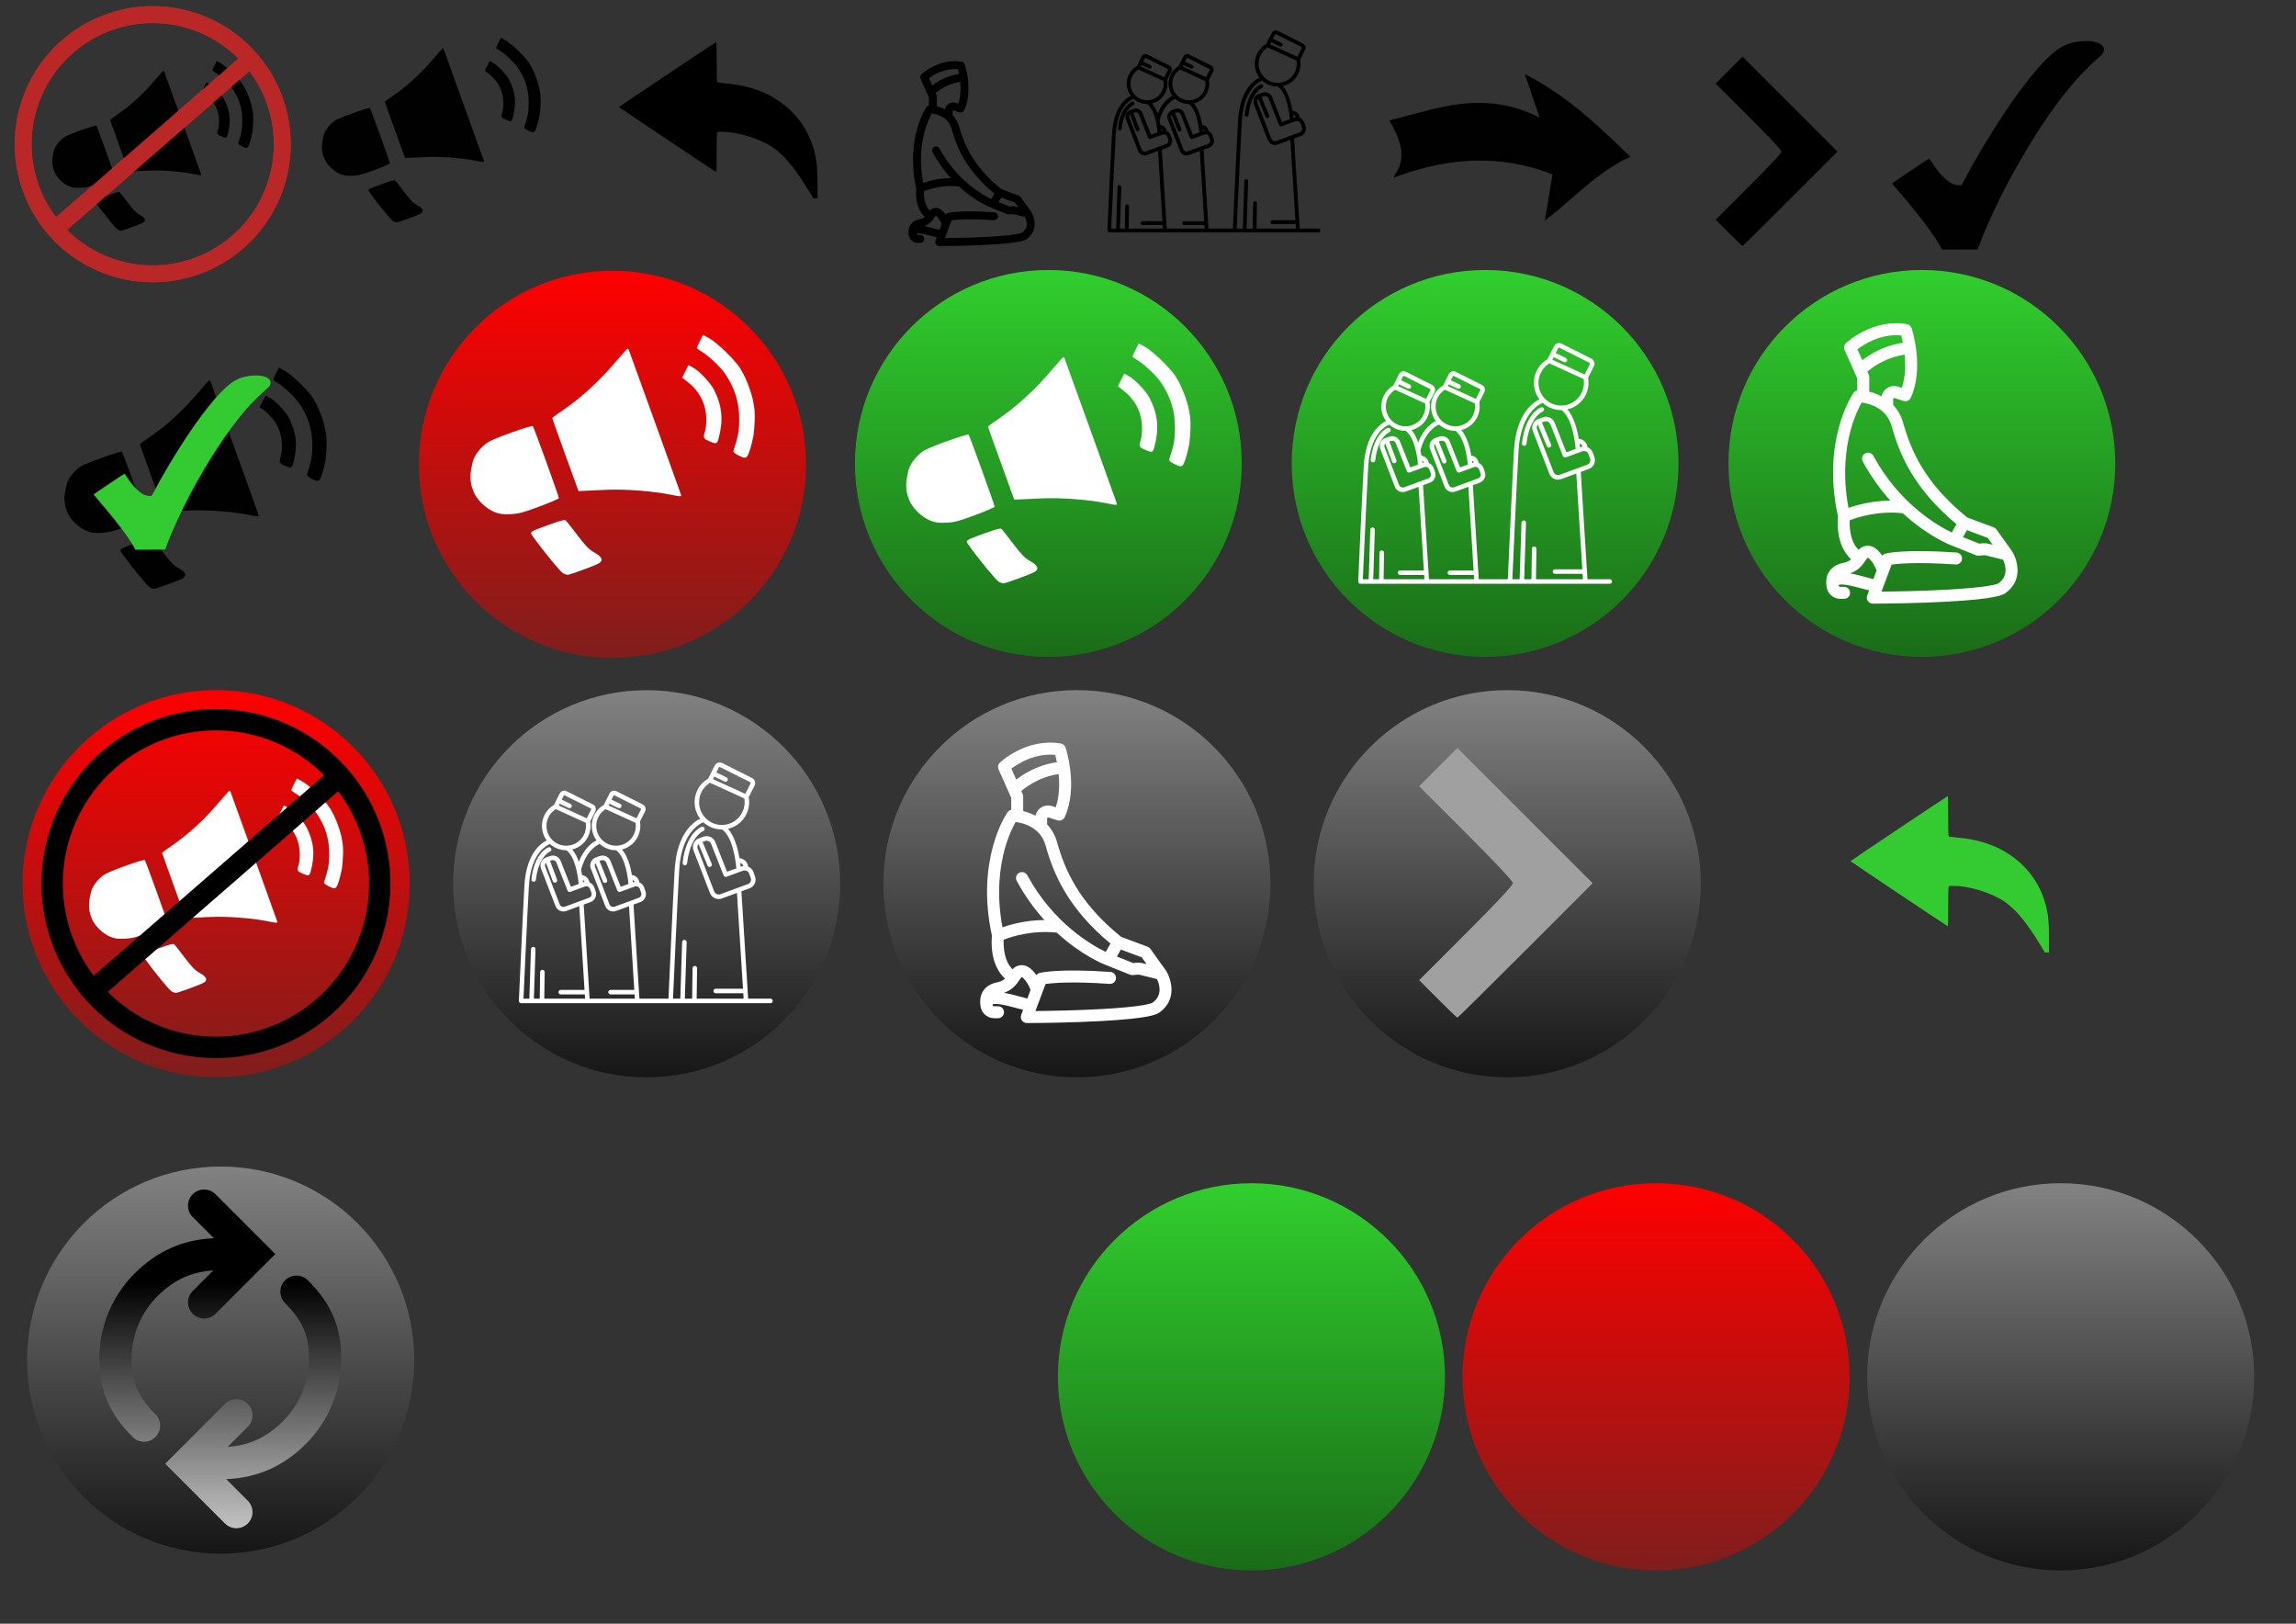 <?xml version="1.0" encoding="UTF-8" standalone="no"?>
<!-- Created with Inkscape (http://www.inkscape.org/) -->

<svg
   xmlns:dc="http://purl.org/dc/elements/1.1/"
   xmlns:cc="http://creativecommons.org/ns#"
   xmlns:rdf="http://www.w3.org/1999/02/22-rdf-syntax-ns#"
   xmlns:svg="http://www.w3.org/2000/svg"
   xmlns="http://www.w3.org/2000/svg"
   xmlns:xlink="http://www.w3.org/1999/xlink"
   xmlns:sodipodi="http://sodipodi.sourceforge.net/DTD/sodipodi-0.dtd"
   xmlns:inkscape="http://www.inkscape.org/namespaces/inkscape"
   width="297mm"
   height="210mm"
   viewBox="0 0 297 210"
   version="1.1"
   id="svg8"
   inkscape:version="0.91 r13725"
   sodipodi:docname="all_images.svg">
  <rect x="0" y="0" width="297" height="210" fill="#333333" stroke="none"/>
  <defs
     id="defs2">
    <linearGradient
       inkscape:collect="always"
       id="linearGradient4384">
      <stop
         style="stop-color:#000000;stop-opacity:1;"
         offset="0"
         id="stop4386" />
      <stop
         style="stop-color:#ffffff;stop-opacity:1"
         offset="1"
         id="stop4388" />
    </linearGradient>
    <linearGradient
       inkscape:collect="always"
       id="linearGradient4209">
      <stop
         style="stop-color:#161616;stop-opacity:1"
         offset="0"
         id="stop4211" />
      <stop
         style="stop-color:#828282;stop-opacity:1"
         offset="1"
         id="stop4213" />
    </linearGradient>
    <linearGradient
       id="linearGradient4199"
       inkscape:collect="always">
      <stop
         id="stop4201"
         offset="0"
         style="stop-color:#7f1e1c;stop-opacity:1" />
      <stop
         id="stop4203"
         offset="1"
         style="stop-color:#ff0000;stop-opacity:1" />
    </linearGradient>
    <linearGradient
       inkscape:collect="always"
       id="linearGradient4183">
      <stop
         style="stop-color:#1a6c18;stop-opacity:1"
         offset="0"
         id="stop4185" />
      <stop
         style="stop-color:#31ce2e;stop-opacity:1"
         offset="1"
         id="stop4187" />
    </linearGradient>
    <linearGradient
       inkscape:collect="always"
       xlink:href="#linearGradient4183"
       id="linearGradient4189"
       x1="418.156"
       y1="448.586"
       x2="418.156"
       y2="317.467"
       gradientUnits="userSpaceOnUse"
       gradientTransform="matrix(0.383,0,0,0.383,-7.051,-49.679)" />
    <linearGradient
       inkscape:collect="always"
       xlink:href="#linearGradient4199"
       id="linearGradient4193"
       gradientUnits="userSpaceOnUse"
       x1="418.156"
       y1="448.586"
       x2="418.156"
       y2="317.467"
       gradientTransform="translate(248.783,189.431)" />
    <linearGradient
       inkscape:collect="always"
       xlink:href="#linearGradient4183"
       id="linearGradient4197"
       gradientUnits="userSpaceOnUse"
       gradientTransform="translate(112.129,189.431)"
       x1="418.156"
       y1="448.586"
       x2="418.156"
       y2="317.467" />
    <linearGradient
       inkscape:collect="always"
       xlink:href="#linearGradient4209"
       id="linearGradient4207"
       gradientUnits="userSpaceOnUse"
       gradientTransform="translate(385.437,189.431)"
       x1="418.156"
       y1="448.586"
       x2="418.156"
       y2="317.467" />
    <linearGradient
       inkscape:collect="always"
       xlink:href="#linearGradient4183"
       id="linearGradient4222"
       gradientUnits="userSpaceOnUse"
       gradientTransform="matrix(0.383,0,0,0.383,-116.85,-50.787)"
       x1="418.156"
       y1="448.586"
       x2="418.156"
       y2="317.467" />
    <linearGradient
       inkscape:collect="always"
       xlink:href="#linearGradient4199"
       id="linearGradient4233"
       gradientUnits="userSpaceOnUse"
       gradientTransform="translate(-193.364,45.446)"
       x1="418.156"
       y1="448.586"
       x2="418.156"
       y2="317.467" />
    <linearGradient
       inkscape:collect="always"
       xlink:href="#linearGradient4199"
       id="linearGradient4249"
       gradientUnits="userSpaceOnUse"
       gradientTransform="translate(-19.648,46.721)"
       x1="418.156"
       y1="448.586"
       x2="418.156"
       y2="317.467" />
    <linearGradient
       inkscape:collect="always"
       xlink:href="#linearGradient4183"
       id="linearGradient4273"
       gradientUnits="userSpaceOnUse"
       gradientTransform="matrix(0.383,0,0,0.383,48.937,-48.66)"
       x1="418.156"
       y1="448.586"
       x2="418.156"
       y2="317.467" />
    <linearGradient
       inkscape:collect="always"
       xlink:href="#linearGradient4209"
       id="linearGradient4284"
       gradientUnits="userSpaceOnUse"
       gradientTransform="translate(-22.933,52.667)"
       x1="418.156"
       y1="448.586"
       x2="418.156"
       y2="317.467" />
    <linearGradient
       inkscape:collect="always"
       xlink:href="#linearGradient4209"
       id="linearGradient4297"
       gradientUnits="userSpaceOnUse"
       gradientTransform="translate(76.632,22.198)"
       x1="418.156"
       y1="448.586"
       x2="418.156"
       y2="317.467" />
    <linearGradient
       inkscape:collect="always"
       xlink:href="#linearGradient4209"
       id="linearGradient4318"
       gradientUnits="userSpaceOnUse"
       gradientTransform="translate(206.162,30.562)"
       x1="418.156"
       y1="448.586"
       x2="418.156"
       y2="317.467" />
    <linearGradient
       inkscape:collect="always"
       xlink:href="#linearGradient4209"
       id="linearGradient4382"
       gradientUnits="userSpaceOnUse"
       gradientTransform="translate(-236.003,183.792)"
       x1="418.156"
       y1="448.586"
       x2="418.156"
       y2="317.467" />
    <linearGradient
       inkscape:collect="always"
       xlink:href="#linearGradient4384"
       id="linearGradient4390"
       x1="10.195"
       y1="5.703"
       x2="10.195"
       y2="25.747"
       gradientUnits="userSpaceOnUse" />
    <linearGradient
       inkscape:collect="always"
       xlink:href="#linearGradient4384"
       id="linearGradient4392"
       gradientUnits="userSpaceOnUse"
       x1="10.195"
       y1="5.703"
       x2="10.195"
       y2="25.747" />
    <linearGradient
       inkscape:collect="always"
       xlink:href="#linearGradient4384"
       id="linearGradient4394"
       gradientUnits="userSpaceOnUse"
       x1="10.195"
       y1="5.703"
       x2="10.195"
       y2="25.747" />
    <linearGradient
       inkscape:collect="always"
       xlink:href="#linearGradient4384"
       id="linearGradient4396"
       gradientUnits="userSpaceOnUse"
       x1="10.195"
       y1="5.703"
       x2="10.195"
       y2="25.747" />
    <linearGradient
       inkscape:collect="always"
       xlink:href="#linearGradient4384"
       id="linearGradient4398"
       gradientUnits="userSpaceOnUse"
       x1="10.195"
       y1="5.703"
       x2="10.195"
       y2="25.747" />
    <linearGradient
       inkscape:collect="always"
       xlink:href="#linearGradient4384"
       id="linearGradient4400"
       gradientUnits="userSpaceOnUse"
       x1="10.195"
       y1="5.703"
       x2="10.195"
       y2="25.747" />
    <linearGradient
       inkscape:collect="always"
       xlink:href="#linearGradient4384"
       id="linearGradient4402"
       gradientUnits="userSpaceOnUse"
       x1="10.195"
       y1="5.703"
       x2="10.195"
       y2="25.747" />
    <linearGradient
       inkscape:collect="always"
       xlink:href="#linearGradient4384"
       id="linearGradient4404"
       gradientUnits="userSpaceOnUse"
       x1="10.195"
       y1="5.703"
       x2="10.195"
       y2="25.747" />
    <linearGradient
       inkscape:collect="always"
       xlink:href="#linearGradient4384"
       id="linearGradient4406"
       gradientUnits="userSpaceOnUse"
       x1="10.195"
       y1="5.703"
       x2="10.195"
       y2="25.747" />
    <linearGradient
       inkscape:collect="always"
       xlink:href="#linearGradient4384"
       id="linearGradient4408"
       gradientUnits="userSpaceOnUse"
       x1="10.195"
       y1="5.703"
       x2="10.195"
       y2="25.747" />
    <linearGradient
       inkscape:collect="always"
       xlink:href="#linearGradient4384"
       id="linearGradient4410"
       gradientUnits="userSpaceOnUse"
       x1="10.195"
       y1="5.703"
       x2="10.195"
       y2="25.747" />
    <linearGradient
       inkscape:collect="always"
       xlink:href="#linearGradient4384"
       id="linearGradient4412"
       gradientUnits="userSpaceOnUse"
       x1="10.195"
       y1="5.703"
       x2="10.195"
       y2="25.747" />
    <linearGradient
       inkscape:collect="always"
       xlink:href="#linearGradient4384"
       id="linearGradient4414"
       gradientUnits="userSpaceOnUse"
       x1="10.195"
       y1="5.703"
       x2="10.195"
       y2="25.747" />
    <linearGradient
       inkscape:collect="always"
       xlink:href="#linearGradient4384"
       id="linearGradient4416"
       gradientUnits="userSpaceOnUse"
       x1="10.195"
       y1="5.703"
       x2="10.195"
       y2="25.747" />
    <linearGradient
       inkscape:collect="always"
       xlink:href="#linearGradient4384"
       id="linearGradient4418"
       gradientUnits="userSpaceOnUse"
       x1="10.195"
       y1="5.703"
       x2="10.195"
       y2="25.747" />
    <linearGradient
       inkscape:collect="always"
       xlink:href="#linearGradient4384"
       id="linearGradient4420"
       gradientUnits="userSpaceOnUse"
       x1="10.195"
       y1="5.703"
       x2="10.195"
       y2="25.747" />
    <linearGradient
       inkscape:collect="always"
       xlink:href="#linearGradient4384"
       id="linearGradient4422"
       gradientUnits="userSpaceOnUse"
       x1="10.195"
       y1="5.703"
       x2="10.195"
       y2="25.747" />
    <linearGradient
       inkscape:collect="always"
       xlink:href="#linearGradient4384"
       id="linearGradient4424"
       gradientUnits="userSpaceOnUse"
       x1="10.195"
       y1="5.703"
       x2="10.195"
       y2="25.747" />
    <linearGradient
       inkscape:collect="always"
       xlink:href="#linearGradient4384"
       id="linearGradient4426"
       gradientUnits="userSpaceOnUse"
       x1="10.195"
       y1="5.703"
       x2="10.195"
       y2="25.747" />
    <linearGradient
       inkscape:collect="always"
       xlink:href="#linearGradient4384"
       id="linearGradient4428"
       gradientUnits="userSpaceOnUse"
       x1="10.195"
       y1="5.703"
       x2="10.195"
       y2="25.747" />
  </defs>
  <sodipodi:namedview
     id="base"
     pagecolor="#ffffff"
     bordercolor="#666666"
     borderopacity="1.0"
     inkscape:pageopacity="0.0"
     inkscape:pageshadow="2"
     inkscape:zoom="0.78965208"
     inkscape:cx="526.1811"
     inkscape:cy="372.04724"
     inkscape:document-units="mm"
     inkscape:current-layer="g4834"
     showgrid="false"
     inkscape:window-width="1440"
     inkscape:window-height="851"
     inkscape:window-x="0"
     inkscape:window-y="1"
     inkscape:window-maximized="1" />
  <g
     inkscape:label="Layer 1"
     inkscape:groupmode="layer"
     id="layer1"
     transform="translate(0,-87)">
    <g
       id="g4540"
       transform="translate(39.908,48.991)">
      <path
         id="path4542"
         style="fill:#010101;stroke-width:0.12"
         d="m 10.954,66.624 c -0.259,-0.131 -1.993,-2.242 -2.959,-3.603 -0.395,-0.556 -0.482,-0.487 1.553,-1.228 1.179,-0.43 1.576,-0.529 1.683,-0.421 0.078,0.077 0.6,0.744 1.161,1.481 0.819,1.077 1.149,1.413 1.679,1.707 0.754,0.419 0.905,0.772 0.457,1.065 -0.302,0.197 -2.909,1.155 -3.136,1.152 -0.077,-9.07e-4 -0.274,-0.07 -0.438,-0.153 z M 4.12,60.524 c -0.874,-0.345 -1.826,-1.296 -2.116,-2.114 -0.471,-1.176 -0.242,-2.025 -0.017,-3.008 0.249,-0.701 0.912,-1.489 1.569,-1.866 0.739,-0.424 4.279,-1.679 4.388,-1.556 0.103,0.116 2.588,6.998 2.588,7.166 0,0.057 -0.864,0.428 -1.919,0.824 -1.629,0.611 -2.064,0.727 -2.879,0.766 -0.777,0.038 -1.084,-0.003 -1.615,-0.212 z M 21.627,58.795 c -1.769,-0.359 -4.563,-0.566 -6.417,-0.477 -0.989,0.048 -2.007,0.095 -2.262,0.105 l -0.463,0.018 -1.306,-3.598 c -0.718,-1.979 -1.306,-3.629 -1.306,-3.666 -1.09e-4,-0.037 0.526,-0.425 1.169,-0.861 1.517,-1.029 3.295,-2.626 4.648,-4.174 0.594,-0.68 1.224,-1.402 1.401,-1.604 0.248,-0.284 0.336,-0.327 0.387,-0.189 1.244,3.42 5.155,14.272 5.197,14.423 0.069,0.242 0.034,0.243 -1.048,0.023 z m 6.74,-3.926 c -0.353,-0.177 -0.497,-0.317 -0.455,-0.442 0.45,-1.343 0.565,-1.962 0.571,-3.061 0.01,-1.771 -0.427,-3.179 -1.442,-4.655 -0.443,-0.644 -1.671,-1.793 -2.301,-2.153 -0.259,-0.148 -0.471,-0.311 -0.472,-0.363 -4.53e-4,-0.052 0.136,-0.364 0.303,-0.695 l 0.304,-0.601 0.625,0.334 c 0.344,0.184 1.14,0.846 1.77,1.474 0.888,0.885 1.255,1.356 1.637,2.1 0.525,1.022 0.947,2.399 0.998,2.921 0.218,0.908 0.101,2.359 0,3.16 -0.057,0.186 -0.139,0.758 -0.307,1.289 -0.342,1.083 -0.393,1.112 -1.231,0.691 z M 25.593,53.517 c -0.696,-0.302 -0.723,-0.352 -0.526,-0.985 0.114,-0.366 0.159,-0.887 0.128,-1.474 -0.076,-1.455 -0.747,-2.664 -1.994,-3.595 l -0.405,-0.302 0.32,-0.631 0.32,-0.631 0.49,0.275 c 0.602,0.338 1.698,1.502 2.034,2.162 0.824,1.616 0.962,3.045 0.471,4.871 -0.147,0.546 -0.226,0.575 -0.836,0.311 z"
         inkscape:connector-curvature="0" />
      <path
         inkscape:connector-curvature="0"
         id="path4655"
         d="m 64.743,62.738 c -1.741,-2.858 -3.032,-4.454 -4.446,-5.495 -1.692,-1.245 -4.695,-2.198 -6.924,-2.198 -0.456,0 -0.499,0.012 -0.536,0.153 -0.023,0.084 -0.041,1.261 -0.042,2.615 -5.78e-4,1.354 -0.016,2.462 -0.035,2.462 -0.067,0 -12.6,-8.378 -12.6,-8.423 0,-0.045 12.533,-8.423 12.6,-8.423 0.019,0 0.034,1.158 0.034,2.573 0,1.977 0.02,2.589 0.085,2.641 0.047,0.038 0.496,0.104 0.998,0.148 2.789,0.243 4.974,0.947 6.865,2.212 2.414,1.615 4.048,3.94 4.726,6.725 0.289,1.188 0.368,2.061 0.368,4.079 v 1.864 h -0.262 -0.262 z"
         style="fill:#000000;stroke-width:0.068" />
      <path
         style="stroke-width:0.068"
         inkscape:connector-curvature="0"
         d="m 93.449,65.349 c -0.002,-0.003 -0.003,-0.006 -0.005,-0.008 l -1.317,-1.839 c -0.059,-0.083 -0.142,-0.146 -0.237,-0.181 l -2.254,-0.839 c -3.642,-2.941 -4.808,-5.728 -5.466,-8.068 -0.177,-0.631 -0.482,-1.128 -0.85,-1.517 l -0.001,-0.519 c -2.64e-4,-0.028 0.011,-0.051 0.034,-0.068 0.023,-0.017 0.048,-0.021 0.075,-0.013 l 0.775,0.246 c 0.247,0.078 0.514,-0.041 0.62,-0.277 1.156,-2.567 0.112,-5.793 0.067,-5.929 -0.06,-0.18 -0.214,-0.312 -0.4,-0.343 -2.914,-0.49 -5.104,1.537 -5.196,1.624 -0.158,0.149 -0.205,0.381 -0.117,0.579 l 1.078,2.428 v 1.027 c -0.127,0.026 -0.241,0.099 -0.317,0.208 -0.113,0.163 -2.744,4.04 -1.324,10.534 -0.05,0.47 -0.175,2.478 1.118,3.653 -0.161,0.138 -0.376,0.251 -0.704,0.319 -1.049,0.216 -1.566,0.989 -1.384,2.067 0.097,0.573 0.59,0.988 1.172,0.988 h 0.315 c 0.282,0 0.511,-0.229 0.511,-0.511 0,-0.282 -0.229,-0.511 -0.511,-0.511 h -0.315 c -0.071,0 -0.132,-0.043 -0.156,-0.107 0.007,-0.02 0.013,-0.04 0.018,-0.061 0.053,-0.02 0.224,-0.059 0.663,0.007 0.412,0.062 0.895,0.191 1.362,0.316 0.196,0.052 0.386,0.103 0.567,0.148 l -0.164,0.438 c -0.059,0.157 -0.037,0.333 0.058,0.47 0.095,0.138 0.252,0.22 0.42,0.22 1.481,0 4.015,-0.043 6.283,-0.165 4.344,-0.233 4.842,-0.596 5.054,-0.751 1.496,-1.09 1.008,-2.795 0.541,-3.544 -0.004,-0.007 -0.009,-0.013 -0.013,-0.019 z m -1.642,-0.54 -0.347,-0.086 c -0.164,-0.041 -0.332,-0.054 -0.501,-0.04 l -0.306,0.026 -1.386,-0.554 0.34,-0.595 1.78,0.663 z m -7.751,-13.386 -0.319,-0.101 c -0.337,-0.107 -0.708,-0.045 -0.992,0.165 -0.219,0.162 -0.368,0.399 -0.423,0.659 -0.351,-0.185 -0.71,-0.31 -1.044,-0.39 v -1.242 c 0,-0.071 -0.015,-0.142 -0.044,-0.207 l -0.117,-0.263 c 0.178,-0.161 1.365,-1.183 3.183,-1.448 0.084,0.859 0.07,1.887 -0.243,2.827 z m -0.049,-4.465 c 0.042,0.158 0.093,0.372 0.143,0.627 -1.712,0.249 -2.928,1.061 -3.466,1.486 l -0.416,-0.937 c 0.575,-0.437 1.998,-1.342 3.738,-1.176 z m -4.32,8.085 c 0.32,-1.177 0.729,-1.985 0.944,-2.361 0.619,0.076 2.111,0.424 2.556,2.007 0.685,2.436 1.883,5.324 5.534,8.363 l -0.404,0.707 c -1.131,-0.539 -4.449,-2.399 -6.692,-6.539 -0.093,-0.171 -0.268,-0.268 -0.45,-0.268 -0.082,0 -0.166,0.02 -0.243,0.062 -0.248,0.134 -0.34,0.445 -0.206,0.693 0.717,1.324 1.531,2.426 2.354,3.338 -1.57,0.009 -2.859,0.37 -3.571,0.623 -0.545,-2.9 -0.214,-5.185 0.178,-6.624 z m 1.279,12.522 c -0.458,-0.122 -0.906,-0.242 -1.32,-0.315 0.751,-0.268 1.076,-0.748 1.301,-1.082 0.062,-0.092 0.156,-0.231 0.195,-0.253 0.098,-0.014 0.49,0.394 0.763,1.088 l -0.275,0.734 c -0.204,-0.048 -0.43,-0.109 -0.665,-0.171 z m 11.354,0.521 c -0.085,0.058 -0.705,0.355 -4.543,0.559 -1.896,0.101 -3.976,0.147 -5.454,0.158 l 0.864,-2.304 c 0.579,-0.083 2.206,-0.237 5.459,-0.011 0.283,0.019 0.526,-0.193 0.545,-0.474 0.02,-0.281 -0.193,-0.526 -0.474,-0.545 -4.425,-0.309 -5.968,0.067 -6.032,0.083 -0.118,0.03 -0.219,0.101 -0.288,0.197 -0.422,-0.63 -0.89,-0.916 -1.393,-0.846 -0.283,0.039 -0.481,0.177 -0.634,0.34 -0.746,-0.731 -0.781,-1.971 -0.755,-2.523 0.648,-0.252 2.425,-0.832 4.529,-0.598 2.122,1.96 4.042,2.706 4.204,2.767 l 2.038,0.815 c 0.074,0.03 0.154,0.041 0.233,0.035 l 0.427,-0.037 c 0.057,-0.005 0.113,-2.7e-4 0.168,0.013 l 1.473,0.365 c 0.193,0.4 0.519,1.36 -0.367,2.006 z"
         id="path4716" />
      <g
         id="g4834"
         transform="matrix(0.383,0,0,0.383,-80.85,-3.188)">
        <path
           id="path4785"
           style="opacity:1;vector-effect:none;fill:none;fill-opacity:1;stroke:#b92727;stroke-width:5.699;stroke-linecap:butt;stroke-linejoin:miter;stroke-miterlimit:4;stroke-dasharray:none;stroke-dashoffset:0;stroke-opacity:1"
           d="m 191.217,127.768 -65.455,56.964 m 61.442,4.541 a 43.761,43.761 0 0 1 -61.74,-4.282 43.761,43.761 0 0 1 4.282,-61.74 43.761,43.761 0 0 1 61.74,4.282 43.761,43.761 0 0 1 -4.282,61.74 z"
           inkscape:connector-curvature="0" />
        <circle
           r="65.369"
           cy="572.493"
           cx="666.215"
           id="circle4191"
           style="color:#000000;clip-rule:nonzero;display:inline;overflow:visible;visibility:visible;opacity:1;isolation:auto;mix-blend-mode:normal;color-interpolation:sRGB;color-interpolation-filters:linearRGB;solid-color:#000000;solid-opacity:1;fill:url(#linearGradient4193);fill-opacity:1;fill-rule:evenodd;stroke:none;stroke-width:0.737px;stroke-linecap:butt;stroke-linejoin:miter;stroke-miterlimit:4;stroke-dasharray:none;stroke-dashoffset:0;stroke-opacity:1;color-rendering:auto;image-rendering:auto;shape-rendering:auto;text-rendering:auto;enable-background:accumulate" />
        <circle
           style="color:#000000;clip-rule:nonzero;display:inline;overflow:visible;visibility:visible;opacity:1;isolation:auto;mix-blend-mode:normal;color-interpolation:sRGB;color-interpolation-filters:linearRGB;solid-color:#000000;solid-opacity:1;fill:url(#linearGradient4197);fill-opacity:1;fill-rule:evenodd;stroke:none;stroke-width:0.737px;stroke-linecap:butt;stroke-linejoin:miter;stroke-miterlimit:4;stroke-dasharray:none;stroke-dashoffset:0;stroke-opacity:1;color-rendering:auto;image-rendering:auto;shape-rendering:auto;text-rendering:auto;enable-background:accumulate"
           id="circle4195"
           cx="529.561"
           cy="572.493"
           r="65.369" />
        <circle
           style="color:#000000;clip-rule:nonzero;display:inline;overflow:visible;visibility:visible;opacity:1;isolation:auto;mix-blend-mode:normal;color-interpolation:sRGB;color-interpolation-filters:linearRGB;solid-color:#000000;solid-opacity:1;fill:url(#linearGradient4207);fill-opacity:1;fill-rule:evenodd;stroke:none;stroke-width:0.737px;stroke-linecap:butt;stroke-linejoin:miter;stroke-miterlimit:4;stroke-dasharray:none;stroke-dashoffset:0;stroke-opacity:1;color-rendering:auto;image-rendering:auto;shape-rendering:auto;text-rendering:auto;enable-background:accumulate"
           id="circle4205"
           cx="802.868"
           cy="572.493"
           r="65.369" />
        <g
           id="g4237">
          <path
             inkscape:connector-curvature="0"
             d="m 146.683,185.12 c -0.621,-0.314 -4.782,-5.38 -7.1,-8.643 -0.948,-1.334 -1.158,-1.168 3.726,-2.947 2.829,-1.031 3.78,-1.269 4.039,-1.011 0.186,0.185 1.439,1.784 2.784,3.554 1.964,2.583 2.758,3.39 4.028,4.096 1.808,1.005 2.172,1.853 1.097,2.554 -0.725,0.473 -6.979,2.77 -7.523,2.763 -0.185,-0.002 -0.657,-0.167 -1.051,-0.366 z m -16.396,-14.634 c -2.096,-0.827 -4.381,-3.109 -5.077,-5.071 -1.129,-2.82 -0.581,-4.857 -0.04,-7.217 0.597,-1.682 2.187,-3.572 3.764,-4.477 1.772,-1.016 10.266,-4.029 10.528,-3.734 0.246,0.278 6.209,16.789 6.209,17.193 0,0.137 -2.072,1.027 -4.604,1.977 -3.907,1.465 -4.952,1.744 -6.906,1.838 -1.863,0.09 -2.602,-0.007 -3.875,-0.509 z m 42.001,-4.148 c -4.245,-0.861 -10.947,-1.359 -15.395,-1.144 -2.374,0.115 -4.816,0.229 -5.427,0.253 l -1.111,0.044 -3.133,-8.632 c -1.723,-4.748 -3.133,-8.706 -3.134,-8.796 -2.7e-4,-0.09 1.262,-1.02 2.805,-2.066 3.639,-2.468 7.905,-6.299 11.15,-10.015 1.424,-1.631 2.937,-3.363 3.361,-3.849 0.595,-0.682 0.807,-0.786 0.928,-0.452 2.985,8.205 12.367,34.241 12.469,34.602 0.165,0.58 0.081,0.582 -2.514,0.056 z m 16.169,-9.418 c -0.847,-0.425 -1.193,-0.762 -1.093,-1.061 1.078,-3.223 1.355,-4.707 1.37,-7.345 0.024,-4.248 -1.023,-7.626 -3.46,-11.168 -1.063,-1.546 -4.009,-4.301 -5.521,-5.164 -0.621,-0.355 -1.131,-0.747 -1.132,-0.871 -10e-4,-0.124 0.326,-0.874 0.728,-1.667 l 0.73,-1.441 1.5,0.8 c 0.826,0.441 2.734,2.03 4.246,3.537 2.131,2.124 3.011,3.252 3.928,5.039 1.259,2.452 2.272,5.755 2.395,7.008 0.522,2.179 0.243,5.659 0,7.58 -0.137,0.446 -0.334,1.819 -0.736,3.093 -0.821,2.599 -0.944,2.668 -2.954,1.659 z m -6.654,-3.246 c -1.671,-0.725 -1.735,-0.845 -1.263,-2.364 0.273,-0.878 0.381,-2.128 0.307,-3.537 -0.183,-3.491 -1.791,-6.391 -4.784,-8.624 l -0.972,-0.725 0.767,-1.513 0.767,-1.513 1.175,0.66 c 1.444,0.811 4.073,3.604 4.88,5.186 1.978,3.877 2.309,7.305 1.129,11.686 -0.353,1.31 -0.543,1.38 -2.007,0.745 z"
             style="fill:#010101;stroke-width:0.288"
             id="path4789" />
          <path
             id="path4235"
             style="opacity:1;vector-effect:none;fill:none;fill-opacity:1;stroke:#b92727;stroke-width:5.699;stroke-linecap:butt;stroke-linejoin:miter;stroke-miterlimit:4;stroke-dasharray:none;stroke-dashoffset:0;stroke-opacity:1"
             d="m 191.217,127.768 -65.455,56.964 m 61.442,4.541 a 43.761,43.761 0 0 1 -61.74,-4.282 43.761,43.761 0 0 1 4.282,-61.74 43.761,43.761 0 0 1 61.74,4.282 43.761,43.761 0 0 1 -4.282,61.74 z"
             inkscape:connector-curvature="0" />
        </g>
        <g
           id="g4261"
           transform="translate(-44.172,-22.53)">
          <circle
             r="65.369"
             cy="428.509"
             cx="224.068"
             id="circle4231"
             style="color:#000000;clip-rule:nonzero;display:inline;overflow:visible;visibility:visible;opacity:1;isolation:auto;mix-blend-mode:normal;color-interpolation:sRGB;color-interpolation-filters:linearRGB;solid-color:#000000;solid-opacity:1;fill:url(#linearGradient4233);fill-opacity:1;fill-rule:evenodd;stroke:none;stroke-width:0.737px;stroke-linecap:butt;stroke-linejoin:miter;stroke-miterlimit:4;stroke-dasharray:none;stroke-dashoffset:0;stroke-opacity:1;color-rendering:auto;image-rendering:auto;shape-rendering:auto;text-rendering:auto;enable-background:accumulate" />
          <g
             transform="matrix(1.264,0,0,1.264,23.699,230.939)"
             id="g4241">
            <path
               inkscape:connector-curvature="0"
               d="m 146.683,185.12 c -0.621,-0.314 -4.782,-5.38 -7.1,-8.643 -0.948,-1.334 -1.158,-1.168 3.726,-2.947 2.829,-1.031 3.78,-1.269 4.039,-1.011 0.186,0.185 1.439,1.784 2.784,3.554 1.964,2.583 2.758,3.39 4.028,4.096 1.808,1.005 2.172,1.853 1.097,2.554 -0.725,0.473 -6.979,2.77 -7.523,2.763 -0.185,-0.002 -0.657,-0.167 -1.051,-0.366 z m -16.396,-14.634 c -2.096,-0.827 -4.381,-3.109 -5.077,-5.071 -1.129,-2.82 -0.581,-4.857 -0.04,-7.217 0.597,-1.682 2.187,-3.572 3.764,-4.477 1.772,-1.016 10.266,-4.029 10.528,-3.734 0.246,0.278 6.209,16.789 6.209,17.193 0,0.137 -2.072,1.027 -4.604,1.977 -3.907,1.465 -4.952,1.744 -6.906,1.838 -1.863,0.09 -2.602,-0.007 -3.875,-0.509 z m 42.001,-4.148 c -4.245,-0.861 -10.947,-1.359 -15.395,-1.144 -2.374,0.115 -4.816,0.229 -5.427,0.253 l -1.111,0.044 -3.133,-8.632 c -1.723,-4.748 -3.133,-8.706 -3.134,-8.796 -2.7e-4,-0.09 1.262,-1.02 2.805,-2.066 3.639,-2.468 7.905,-6.299 11.15,-10.015 1.424,-1.631 2.937,-3.363 3.361,-3.849 0.595,-0.682 0.807,-0.786 0.928,-0.452 2.985,8.205 12.367,34.241 12.469,34.602 0.165,0.58 0.081,0.582 -2.514,0.056 z m 16.169,-9.418 c -0.847,-0.425 -1.193,-0.762 -1.093,-1.061 1.078,-3.223 1.355,-4.707 1.37,-7.345 0.024,-4.248 -1.023,-7.626 -3.46,-11.168 -1.063,-1.546 -4.009,-4.301 -5.521,-5.164 -0.621,-0.355 -1.131,-0.747 -1.132,-0.871 -10e-4,-0.124 0.326,-0.874 0.728,-1.667 l 0.73,-1.441 1.5,0.8 c 0.826,0.441 2.734,2.03 4.246,3.537 2.131,2.124 3.011,3.252 3.928,5.039 1.259,2.452 2.272,5.755 2.395,7.008 0.522,2.179 0.243,5.659 0,7.58 -0.137,0.446 -0.334,1.819 -0.736,3.093 -0.821,2.599 -0.944,2.668 -2.954,1.659 z m -6.654,-3.246 c -1.671,-0.725 -1.735,-0.845 -1.263,-2.364 0.273,-0.878 0.381,-2.128 0.307,-3.537 -0.183,-3.491 -1.791,-6.391 -4.784,-8.624 l -0.972,-0.725 0.767,-1.513 0.767,-1.513 1.175,0.66 c 1.444,0.811 4.073,3.604 4.88,5.186 1.978,3.877 2.309,7.305 1.129,11.686 -0.353,1.31 -0.543,1.38 -2.007,0.745 z"
               style="fill:#ffffff;fill-opacity:1;stroke-width:0.288"
               id="path4243" />
            <path
               id="path4245"
               style="opacity:1;fill:none;fill-opacity:1;stroke:#000000;stroke-width:5.699;stroke-linecap:butt;stroke-linejoin:miter;stroke-miterlimit:4;stroke-dasharray:none;stroke-dashoffset:0;stroke-opacity:1"
               d="m 191.217,127.768 -65.455,56.964 m 61.442,4.541 a 43.761,43.761 0 0 1 -61.74,-4.282 43.761,43.761 0 0 1 4.282,-61.74 43.761,43.761 0 0 1 61.74,4.282 43.761,43.761 0 0 1 -4.282,61.74 z"
               inkscape:connector-curvature="0" />
          </g>
        </g>
        <circle
           r="65.369"
           cy="566.855"
           cx="181.428"
           id="circle4380"
           style="color:#000000;clip-rule:nonzero;display:inline;overflow:visible;visibility:visible;opacity:1;isolation:auto;mix-blend-mode:normal;color-interpolation:sRGB;color-interpolation-filters:linearRGB;solid-color:#000000;solid-opacity:1;fill:url(#linearGradient4382);fill-opacity:1;fill-rule:evenodd;stroke:none;stroke-width:0.737px;stroke-linecap:butt;stroke-linejoin:miter;stroke-miterlimit:4;stroke-dasharray:none;stroke-dashoffset:0;stroke-opacity:1;color-rendering:auto;image-rendering:auto;shape-rendering:auto;text-rendering:auto;enable-background:accumulate"
           inkscape:export-filename="/Users/sheraz/dev/playground/projects/azan_call/src/ui/images/salah_in_progress_e@4x.png"
           inkscape:export-xdpi="519.82001"
           inkscape:export-ydpi="519.82001" />
      </g>
      <g
         id="g4722"
         transform="matrix(0.265,0,0,0.265,53.463,98.538)" />
      <g
         id="g4724"
         transform="matrix(0.265,0,0,0.265,53.463,98.538)" />
      <g
         id="g4726"
         transform="matrix(0.265,0,0,0.265,53.463,98.538)" />
      <g
         id="g4728"
         transform="matrix(0.265,0,0,0.265,53.463,98.538)" />
      <g
         id="g4730"
         transform="matrix(0.265,0,0,0.265,53.463,98.538)" />
      <g
         id="g4732"
         transform="matrix(0.265,0,0,0.265,53.463,98.538)" />
      <g
         id="g4734"
         transform="matrix(0.265,0,0,0.265,53.463,98.538)" />
      <g
         id="g4736"
         transform="matrix(0.265,0,0,0.265,53.463,98.538)" />
      <g
         id="g4738"
         transform="matrix(0.265,0,0,0.265,53.463,98.538)" />
      <g
         id="g4740"
         transform="matrix(0.265,0,0,0.265,53.463,98.538)" />
      <g
         id="g4742"
         transform="matrix(0.265,0,0,0.265,53.463,98.538)" />
      <g
         id="g4744"
         transform="matrix(0.265,0,0,0.265,53.463,98.538)" />
      <g
         id="g4746"
         transform="matrix(0.265,0,0,0.265,53.463,98.538)" />
      <g
         id="g4748"
         transform="matrix(0.265,0,0,0.265,53.463,98.538)" />
      <g
         id="g4750"
         transform="matrix(0.265,0,0,0.265,53.463,98.538)" />
      <path
         id="path4885"
         d="m 104.913,54.883 c 0.009,0.001 0.019,0.002 0.028,0.002 0.123,0 0.23,-0.093 0.244,-0.218 0.291,-2.536 1.493,-3.041 1.517,-3.051 0.126,-0.047 0.192,-0.187 0.146,-0.314 -0.046,-0.128 -0.187,-0.194 -0.315,-0.148 -0.061,0.022 -1.506,0.576 -1.837,3.457 -0.016,0.135 0.081,0.257 0.217,0.273 z m 25.726,12.689 h -2.418 L 127.489,55.964 c -7.9e-4,-0.013 -0.004,-0.026 -0.006,-0.038 l 0.871,-0.319 c 0.254,-0.091 0.458,-0.275 0.574,-0.519 0.116,-0.244 0.129,-0.518 0.038,-0.773 l -0.172,-0.48 c -0.1,-0.28 -0.316,-0.495 -0.582,-0.6 -0.024,-0.235 -0.128,-0.452 -0.299,-0.62 -0.173,-0.169 -0.396,-0.268 -0.633,-0.285 -0.178,-1.012 -0.538,-2.388 -1.245,-3.189 0.491,-0.113 0.961,-0.352 1.355,-0.72 0.738,-0.688 1.073,-1.719 0.891,-2.709 l 0.633,-1.262 c 0.15,-0.3 0.029,-0.666 -0.271,-0.817 l -3.239,-1.625 c -0.084,-0.042 -0.179,-0.065 -0.273,-0.065 -0.232,0 -0.44,0.129 -0.544,0.336 l -0.709,1.413 c -0.19,0.111 -0.369,0.242 -0.531,0.394 -1.123,1.048 -1.248,2.771 -0.334,3.967 -0.523,0.232 -2.522,1.382 -2.767,5.504 -0.193,3.237 -0.606,12.491 -0.673,14.015 h -3.154 l -0.642,-10.196 c -2.6e-4,-0.004 -0.002,-0.008 -0.002,-0.012 l 0.744,-0.272 c 0.231,-0.083 0.417,-0.25 0.522,-0.472 0.105,-0.222 0.117,-0.472 0.035,-0.703 l -0.151,-0.423 c -0.089,-0.249 -0.279,-0.441 -0.513,-0.539 -0.025,-0.207 -0.118,-0.398 -0.27,-0.546 -0.148,-0.145 -0.336,-0.233 -0.539,-0.256 -0.148,-0.874 -0.453,-2.048 -1.077,-2.766 0.419,-0.105 0.817,-0.313 1.155,-0.628 0.655,-0.61 0.954,-1.523 0.795,-2.402 l 0.553,-1.103 c 0.14,-0.279 0.027,-0.619 -0.252,-0.759 l -2.852,-1.43 c -0.079,-0.039 -0.166,-0.06 -0.253,-0.06 -0.215,0 -0.409,0.119 -0.505,0.312 l -0.62,1.237 c -0.167,0.098 -0.323,0.213 -0.465,0.346 -0.991,0.925 -1.109,2.439 -0.319,3.503 -0.36,0.169 -1.311,0.747 -1.916,2.327 -0.174,-0.499 -0.408,-0.979 -0.724,-1.342 0.419,-0.105 0.817,-0.313 1.155,-0.628 0.655,-0.61 0.954,-1.523 0.795,-2.402 l 0.553,-1.103 c 0.14,-0.279 0.027,-0.619 -0.252,-0.759 l -2.852,-1.43 c -0.079,-0.039 -0.166,-0.06 -0.253,-0.06 -0.215,0 -0.409,0.119 -0.505,0.312 l -0.62,1.237 c -0.167,0.098 -0.323,0.213 -0.465,0.346 -0.991,0.924 -1.109,2.439 -0.319,3.502 -0.512,0.239 -2.208,1.295 -2.421,4.856 -0.185,3.094 -0.597,12.434 -0.601,12.528 -2.7e-4,0.006 5.3e-4,0.012 0.001,0.017 -2.6e-4,0.005 -0.002,0.01 -0.002,0.016 0,0.136 0.11,0.246 0.246,0.246 h 27.056 c 0.136,0 0.246,-0.11 0.246,-0.246 0,-0.136 -0.11,-0.246 -0.246,-0.246 z m -2.136,-13.092 c 0.047,0.13 0.04,0.271 -0.02,0.396 -0.059,0.125 -0.164,0.22 -0.296,0.267 l -2.992,1.096 c -0.057,0.02 -0.115,0.03 -0.174,0.03 -0.218,0 -0.415,-0.138 -0.488,-0.344 -7.9e-4,-0.002 -10e-4,-0.004 -0.002,-0.006 l -1.787,-4.627 c -0.045,-0.13 -0.038,-0.269 0.021,-0.394 0.019,-0.04 0.042,-0.075 0.069,-0.108 l 0.98,2.34 c 0.042,0.101 0.143,0.159 0.246,0.15 0.025,-0.002 0.051,-0.008 0.076,-0.018 0.125,-0.053 0.185,-0.197 0.132,-0.322 l -0.998,-2.383 0.269,-0.096 c 0.057,-0.02 0.115,-0.03 0.174,-0.03 0.219,0 0.415,0.138 0.488,0.344 0.001,0.003 0.002,0.005 0.003,0.008 l 1.356,3.421 c 0.049,0.124 0.188,0.186 0.314,0.14 l 1.795,-0.659 c 0.057,-0.02 0.115,-0.03 0.174,-0.03 0.219,0 0.415,0.138 0.488,0.344 z m -0.933,-1.513 c 0.06,0.059 0.104,0.13 0.13,0.208 -0.067,0.01 -0.133,0.025 -0.199,0.049 l -0.09,0.033 c -0.012,-0.115 -0.029,-0.255 -0.051,-0.414 0.078,0.024 0.149,0.066 0.209,0.125 z m -2.438,-10.531 c 0.018,0 0.035,0.004 0.052,0.012 l 3.239,1.625 c 0.057,0.029 0.081,0.099 0.052,0.156 l -0.564,1.124 -3.51,-1.603 0.141,-0.281 1.12,0.538 c 0.034,0.017 0.071,0.024 0.106,0.024 0.092,0 0.18,-0.052 0.222,-0.14 0.059,-0.123 0.007,-0.27 -0.115,-0.329 l -1.113,-0.535 0.265,-0.529 c 0.024,-0.047 0.069,-0.064 0.104,-0.064 z m -1.449,2.01 c 0.122,-0.114 0.256,-0.214 0.397,-0.301 l 3.725,1.701 c 0.135,0.812 -0.146,1.652 -0.751,2.215 -0.997,0.93 -2.564,0.875 -3.493,-0.121 -0.93,-0.997 -0.875,-2.564 0.122,-3.493 z m -2.945,9.14 c 0.134,-2.25 0.824,-3.522 1.379,-4.193 0.536,-0.648 1.004,-0.857 1.238,-0.966 0.564,0.524 1.289,0.789 2.015,0.789 0.009,0 0.018,-5.29e-4 0.027,-5.29e-4 1.182,0.863 1.48,3.489 1.54,4.215 l -1.008,0.37 -1.266,-3.194 c -0.145,-0.399 -0.526,-0.667 -0.95,-0.667 -0.116,0 -0.23,0.02 -0.34,0.059 l -0.48,0.171 c -0.254,0.091 -0.458,0.275 -0.574,0.519 -0.116,0.244 -0.129,0.518 -0.038,0.773 7.9e-4,0.002 0.001,0.004 0.002,0.006 l 1.787,4.627 c 0.144,0.4 0.526,0.668 0.951,0.668 0.116,0 0.23,-0.02 0.342,-0.06 l 1.643,-0.602 0.654,10.393 h -2.963 c -0.136,0 -0.246,0.11 -0.246,0.246 0,0.136 0.11,0.246 0.246,0.246 h 2.994 l 0.037,0.586 h -5.097 l 0.049,-3.298 c 0.002,-0.136 -0.107,-0.248 -0.243,-0.25 -10e-4,0 -0.002,0 -0.004,0 -0.134,0 -0.244,0.108 -0.246,0.243 l -0.049,3.305 h -0.79 l 0.199,-6.123 c 0.004,-0.136 -0.102,-0.25 -0.238,-0.254 -0.137,-0.002 -0.25,0.102 -0.254,0.238 l -0.2,6.139 h -0.789 c 0.07,-1.587 0.48,-10.768 0.672,-13.986 z m -4.126,2.497 c 0.038,0.107 0.033,0.223 -0.016,0.326 -0.049,0.103 -0.135,0.181 -0.244,0.22 l -2.634,0.965 c -0.047,0.017 -0.095,0.025 -0.144,0.025 -0.18,0 -0.341,-0.114 -0.402,-0.283 -8e-4,-0.002 -10e-4,-0.004 -0.002,-0.006 l -1.573,-4.073 c -0.037,-0.107 -0.031,-0.222 0.017,-0.324 0.011,-0.023 0.024,-0.044 0.037,-0.064 l 0.8,1.992 c 0.041,0.101 0.141,0.161 0.244,0.154 0.025,-0.002 0.051,-0.007 0.076,-0.017 0.126,-0.051 0.187,-0.194 0.137,-0.32 l -0.822,-2.046 0.192,-0.069 c 0.047,-0.017 0.095,-0.025 0.144,-0.025 0.18,0 0.342,0.114 0.402,0.284 8e-4,0.003 0.002,0.005 0.003,0.008 l 1.194,3.012 c 0.049,0.124 0.188,0.186 0.314,0.14 l 1.187,-0.436 c 0.037,-0.005 0.071,-0.018 0.101,-0.037 l 0.293,-0.107 c 0.047,-0.017 0.095,-0.025 0.144,-0.025 0.18,0 0.342,0.114 0.402,0.283 z m -0.814,-1.321 c 0.041,0.04 0.073,0.087 0.095,0.138 -0.049,0.009 -0.097,0.022 -0.145,0.039 l -0.038,0.014 c -0.008,-0.08 -0.017,-0.172 -0.03,-0.273 0.043,0.02 0.083,0.048 0.118,0.082 z m -2.126,-9.264 c 0.011,0 0.022,0.003 0.033,0.008 l 2.852,1.43 c 0.036,0.018 0.05,0.062 0.032,0.098 l -0.484,0.964 -3.037,-1.387 0.097,-0.194 0.96,0.461 c 0.034,0.017 0.071,0.024 0.106,0.024 0.092,0 0.18,-0.052 0.222,-0.14 0.059,-0.123 0.007,-0.27 -0.115,-0.329 l -0.953,-0.458 0.22,-0.439 c 0.015,-0.03 0.043,-0.041 0.065,-0.041 z m -1.255,1.762 c 0.102,-0.095 0.213,-0.18 0.331,-0.254 l 3.252,1.485 c 0.111,0.701 -0.134,1.422 -0.655,1.908 -0.866,0.807 -2.227,0.76 -3.034,-0.105 -0.807,-0.866 -0.76,-2.227 0.106,-3.034 z m -2.324,6.313 c 0.552,-2.106 1.794,-2.699 2.015,-2.789 0.5,0.454 1.136,0.684 1.773,0.684 0.005,0 0.01,-2.65e-4 0.015,-2.65e-4 1.013,0.75 1.277,2.997 1.334,3.661 l -0.839,0.308 -1.104,-2.785 c -0.132,-0.363 -0.478,-0.606 -0.864,-0.606 -0.105,0 -0.209,0.018 -0.309,0.054 l -0.423,0.151 c -0.231,0.083 -0.417,0.25 -0.522,0.472 -0.105,0.222 -0.118,0.472 -0.035,0.703 7.9e-4,0.002 0.001,0.004 0.002,0.006 l 1.573,4.073 c 0.131,0.363 0.478,0.607 0.865,0.607 0.105,0 0.209,-0.018 0.311,-0.054 l 1.41,-0.516 0.572,9.079 h -2.578 c -0.136,0 -0.246,0.11 -0.246,0.246 0,0.136 0.11,0.246 0.246,0.246 h 2.609 l 0.029,0.46 h -4.91 l -0.641,-10.209 0.741,-0.271 c 0.231,-0.083 0.417,-0.25 0.522,-0.472 0.105,-0.222 0.117,-0.472 0.035,-0.703 l -0.151,-0.423 c -0.089,-0.249 -0.279,-0.442 -0.514,-0.54 -0.029,-0.208 -0.14,-0.407 -0.313,-0.557 -0.141,-0.122 -0.314,-0.205 -0.493,-0.238 -0.03,-0.181 -0.068,-0.374 -0.113,-0.574 10e-4,-0.004 0.003,-0.009 0.005,-0.013 z m -3.883,-0.639 c 0.017,-0.036 0.039,-0.07 0.065,-0.099 l 0.743,1.989 c 0.038,0.102 0.137,0.164 0.24,0.16 0.025,-0.001 0.051,-0.006 0.076,-0.015 0.127,-0.048 0.192,-0.189 0.145,-0.317 l -0.759,-2.033 0.155,-0.055 c 0.047,-0.017 0.095,-0.025 0.144,-0.025 0.18,0 0.342,0.114 0.402,0.284 0.001,0.003 0.002,0.005 0.003,0.008 l 1.194,3.012 c 0.049,0.124 0.188,0.186 0.314,0.14 l 1.187,-0.436 c 0.037,-0.005 0.071,-0.018 0.1,-0.037 l 0.293,-0.107 c 0.047,-0.017 0.095,-0.025 0.144,-0.025 0.18,0 0.342,0.114 0.402,0.283 l 0.151,0.423 c 0.038,0.107 0.033,0.223 -0.016,0.326 -0.049,0.103 -0.135,0.181 -0.244,0.22 l -2.634,0.965 c -0.047,0.017 -0.095,0.025 -0.144,0.025 -0.18,0 -0.341,-0.114 -0.402,-0.283 -8e-4,-0.002 -10e-4,-0.004 -0.002,-0.006 l -1.573,-4.073 c -0.037,-0.107 -0.031,-0.221 0.017,-0.324 z m 4.069,1.772 c 0.033,0.018 0.064,0.04 0.092,0.064 0.032,0.028 0.075,0.073 0.108,0.133 -0.045,0.009 -0.09,0.021 -0.135,0.037 l -0.038,0.014 c -0.007,-0.073 -0.016,-0.156 -0.027,-0.247 z m -2.011,-9.207 c 0.011,0 0.022,0.003 0.033,0.008 l 2.852,1.43 c 0.036,0.018 0.05,0.062 0.032,0.098 l -0.484,0.964 -3.037,-1.387 0.097,-0.194 0.96,0.461 c 0.034,0.017 0.071,0.024 0.106,0.024 0.092,0 0.18,-0.052 0.222,-0.14 0.059,-0.123 0.007,-0.27 -0.115,-0.329 l -0.953,-0.458 0.22,-0.439 c 0.015,-0.03 0.043,-0.04 0.065,-0.04 z m -1.255,1.762 c 0.102,-0.095 0.213,-0.18 0.331,-0.254 l 3.252,1.485 c 0.111,0.701 -0.134,1.422 -0.655,1.908 -0.866,0.807 -2.227,0.76 -3.034,-0.105 -0.807,-0.866 -0.76,-2.227 0.106,-3.034 z m -2.584,8.027 c 0.117,-1.97 0.72,-3.083 1.204,-3.671 0.431,-0.522 0.917,-0.764 1.072,-0.832 0.499,0.453 1.135,0.683 1.772,0.683 0.005,0 0.01,-2.65e-4 0.015,-2.65e-4 1.013,0.75 1.277,2.997 1.334,3.661 l -0.839,0.308 -1.104,-2.785 c -0.132,-0.363 -0.478,-0.606 -0.864,-0.606 -0.105,0 -0.209,0.018 -0.309,0.054 l -0.423,0.151 c -0.231,0.083 -0.417,0.25 -0.522,0.472 -0.105,0.222 -0.118,0.472 -0.035,0.703 7.9e-4,0.002 10e-4,0.004 0.002,0.006 l 1.573,4.073 c 0.131,0.363 0.478,0.607 0.865,0.607 0.105,0 0.21,-0.018 0.311,-0.054 l 1.411,-0.517 0.57,9.08 h -2.578 c -0.136,0 -0.246,0.11 -0.246,0.246 0,0.136 0.11,0.246 0.246,0.246 h 2.609 l 0.029,0.46 h -4.426 l 0.042,-2.876 c 0.002,-0.136 -0.107,-0.248 -0.243,-0.25 -0.136,-0.001 -0.248,0.107 -0.25,0.243 l -0.043,2.884 h -0.636 l 0.175,-5.363 c 0.004,-0.136 -0.102,-0.25 -0.238,-0.254 -0.003,-5.8e-5 -0.005,-1.16e-4 -0.008,-1.16e-4 -0.132,0 -0.242,0.105 -0.246,0.238 l -0.175,5.379 h -0.636 c 0.065,-1.474 0.422,-9.47 0.59,-12.285 z m 16.895,-2.191 c 0.01,0.001 0.019,0.002 0.028,0.002 0.123,0 0.23,-0.093 0.244,-0.218 0.334,-2.908 1.719,-3.483 1.744,-3.492 0.127,-0.047 0.192,-0.187 0.146,-0.315 -0.046,-0.128 -0.187,-0.194 -0.315,-0.148 -0.069,0.025 -1.691,0.647 -2.064,3.899 -0.015,0.135 0.082,0.257 0.217,0.273 z"
         inkscape:connector-curvature="0"
         style="stroke-width:0.058" />
      <path
         id="path4954"
         style="opacity:1;vector-effect:none;fill:#010101;fill-opacity:1;stroke:#000000;stroke-width:0.554;stroke-linecap:butt;stroke-linejoin:miter;stroke-miterlimit:4;stroke-dasharray:none;stroke-dashoffset:0;stroke-opacity:1"
         d="m 161.228,60.379 c -7.192,-2.844 -13.806,-2.175 -20.259,0.086 1.334,-2.234 0.523,-4.468 -0.734,-6.702 6.007,-1.5 12.028,-4.028 19.5,0.01 l -1.912,-5.614 c 4.55,2.468 7.758,5.253 12.683,10.043 -4.125,1.996 -7.127,5.305 -10.191,7.694 z"
         inkscape:connector-curvature="0"
         sodipodi:nodetypes="cccccccc" />
      <path
         inkscape:connector-curvature="0"
         id="path4994"
         d="m 191.676,63.721 6.103,-6.104 -6.138,-6.138 -6.138,-6.138 -1.737,1.737 -1.737,1.737 4.256,4.257 c 2.804,2.805 4.256,4.356 4.256,4.547 0,0.191 -1.451,1.742 -4.255,4.546 l -4.255,4.256 1.698,1.702 c 0.934,0.936 1.731,1.702 1.772,1.702 0.041,0 2.82,-2.747 6.176,-6.104 z"
         style="fill:#000000;stroke-width:0.142" />
      <g
         id="g4889"
         transform="matrix(0.265,0,0,0.265,71.134,112.996)" />
      <g
         id="g4891"
         transform="matrix(0.265,0,0,0.265,71.134,112.996)" />
      <g
         id="g4893"
         transform="matrix(0.265,0,0,0.265,71.134,112.996)" />
      <g
         id="g4895"
         transform="matrix(0.265,0,0,0.265,71.134,112.996)" />
      <g
         id="g4897"
         transform="matrix(0.265,0,0,0.265,71.134,112.996)" />
      <g
         id="g4899"
         transform="matrix(0.265,0,0,0.265,71.134,112.996)" />
      <g
         id="g4901"
         transform="matrix(0.265,0,0,0.265,71.134,112.996)" />
      <g
         id="g4903"
         transform="matrix(0.265,0,0,0.265,71.134,112.996)" />
      <g
         id="g4905"
         transform="matrix(0.265,0,0,0.265,71.134,112.996)" />
      <g
         id="g4907"
         transform="matrix(0.265,0,0,0.265,71.134,112.996)" />
      <g
         id="g4909"
         transform="matrix(0.265,0,0,0.265,71.134,112.996)" />
      <g
         id="g4911"
         transform="matrix(0.265,0,0,0.265,71.134,112.996)" />
      <g
         id="g4913"
         transform="matrix(0.265,0,0,0.265,71.134,112.996)" />
      <g
         id="g4915"
         transform="matrix(0.265,0,0,0.265,71.134,112.996)" />
      <g
         id="g4917"
         transform="matrix(0.265,0,0,0.265,71.134,112.996)" />
      <g
         id="g5085"
         transform="matrix(0.047,0,0,0.047,201.393,43.811)"
         style="fill:#010101;fill-opacity:1">
        <path
           style="fill:#010101;fill-opacity:1"
           d="m 207.559,557.048 c -10.288,-20.38 -33.705,-53.547 -68.358,-96.815 -17.079,-21.326 -43.724,-53.223 -58.711,-70.284 -3.761,-4.281 -6.838,-8.217 -6.838,-8.745 0,-1.066 98.468,-67.019 101.079,-67.702 1.181,-0.309 3.291,2.187 7.525,8.901 18.905,29.981 39.866,51.655 58.036,60.01 5.509,2.533 8.543,3.243 15.396,3.6 6.609,0.344 8.803,0.121 9.726,-0.991 0.655,-0.79 4.868,-8.603 9.361,-17.362 23.839,-46.472 69.359,-122.722 106.219,-177.926 67.34,-100.853 123.249,-165.101 161.008,-185.027 17.639,-9.308 37.095,-14.249 59.65,-15.147 27.212,-1.084 45.043,4.195 52.739,15.615 2.947,4.373 2.913,10.118 -0.096,16.581 -1.881,4.039 -4.667,6.951 -14.24,14.884 -14.99,12.422 -49.137,46.659 -65.16,65.335 -60.061,70.001 -121.611,163.284 -181.292,274.76 -30.622,57.198 -63.448,128.53 -78.462,170.5 -2.656,7.425 -5.258,14.062 -5.781,14.75 -0.739,0.97 -11.899,1.25 -49.815,1.25 h -48.863 z"
           id="path5083"
           inkscape:connector-curvature="0" />
      </g>
      <g
         id="g5094"
         transform="matrix(0.255,0,0,0.255,-32.647,59.171)">
        <path
           id="path5050"
           style="fill:#010101;stroke-width:0.564"
           d="m 47.569,214.958 c -1.218,-0.616 -9.369,-10.539 -13.91,-16.934 -1.857,-2.614 -2.268,-2.289 7.299,-5.774 5.543,-2.019 7.406,-2.486 7.913,-1.981 0.365,0.363 2.819,3.496 5.455,6.962 3.848,5.06 5.403,6.641 7.892,8.025 3.542,1.969 4.255,3.63 2.149,5.004 -1.42,0.927 -13.672,5.427 -14.739,5.414 -0.362,-0.004 -1.288,-0.327 -2.059,-0.717 z M 15.446,186.288 c -4.106,-1.621 -8.582,-6.092 -9.947,-9.934 -2.212,-5.526 -1.138,-9.516 -0.078,-14.139 1.17,-3.294 4.285,-6.999 7.375,-8.771 3.471,-1.991 20.113,-7.893 20.626,-7.315 0.482,0.544 12.165,32.891 12.165,33.683 0,0.269 -4.059,2.012 -9.02,3.873 -7.655,2.871 -9.703,3.416 -13.53,3.602 -3.65,0.177 -5.097,-0.014 -7.591,-0.998 z m 82.288,-8.126 c -8.316,-1.687 -21.446,-2.663 -30.161,-2.241 -4.651,0.225 -9.435,0.448 -10.632,0.495 l -2.176,0.087 -6.139,-16.912 c -3.376,-9.302 -6.139,-17.057 -6.139,-17.233 -5.12e-4,-0.176 2.473,-1.998 5.496,-4.048 7.13,-4.835 15.487,-12.341 21.845,-19.62 2.791,-3.195 5.753,-6.588 6.584,-7.541 1.165,-1.337 1.58,-1.539 1.818,-0.886 5.847,16.076 24.229,67.084 24.429,67.791 0.322,1.137 0.158,1.14 -4.925,0.109 z m 31.678,-18.452 c -1.659,-0.833 -2.337,-1.492 -2.141,-2.079 2.113,-6.314 2.655,-9.223 2.684,-14.39 0.047,-8.323 -2.005,-14.94 -6.779,-21.88 -2.083,-3.028 -7.854,-8.426 -10.817,-10.118 -1.218,-0.695 -2.216,-1.463 -2.218,-1.706 -0.002,-0.243 0.639,-1.712 1.426,-3.265 l 1.431,-2.824 2.938,1.568 c 1.618,0.863 5.356,3.977 8.318,6.929 4.175,4.161 5.898,6.372 7.695,9.872 2.466,4.804 4.451,11.275 4.692,13.73 1.022,4.268 0.475,11.086 0,14.851 -0.268,0.874 -0.654,3.564 -1.443,6.06 -1.608,5.091 -1.849,5.227 -5.786,3.25 z m -13.036,-6.359 c -3.273,-1.42 -3.399,-1.655 -2.474,-4.632 0.534,-1.719 0.747,-4.169 0.602,-6.931 -0.359,-6.839 -3.51,-12.52 -9.372,-16.895 l -1.904,-1.421 1.502,-2.965 1.502,-2.965 2.302,1.292 c 2.829,1.588 7.979,7.061 9.56,10.161 3.875,7.595 4.524,14.312 2.212,22.895 -0.691,2.566 -1.064,2.704 -3.931,1.46 z"
           inkscape:connector-curvature="0" />
        <g
           id="g5089"
           transform="matrix(0.154,0,0,0.154,7.699,109.073)"
           style="fill:#34ca31;fill-opacity:1">
          <path
             style="fill:#34ca31;fill-opacity:1"
             d="m 207.559,557.048 c -10.288,-20.38 -33.705,-53.547 -68.358,-96.815 -17.079,-21.326 -43.724,-53.223 -58.711,-70.284 -3.761,-4.281 -6.838,-8.217 -6.838,-8.745 0,-1.066 98.468,-67.019 101.079,-67.702 1.181,-0.309 3.291,2.187 7.525,8.901 18.905,29.981 39.866,51.655 58.036,60.01 5.509,2.533 8.543,3.243 15.396,3.6 6.609,0.344 8.803,0.121 9.726,-0.991 0.655,-0.79 4.868,-8.603 9.361,-17.362 23.839,-46.472 69.359,-122.722 106.219,-177.926 67.34,-100.853 123.249,-165.101 161.008,-185.027 17.639,-9.308 37.095,-14.249 59.65,-15.147 27.212,-1.084 45.043,4.195 52.739,15.615 2.947,4.373 2.913,10.118 -0.096,16.581 -1.881,4.039 -4.667,6.951 -14.24,14.884 -14.99,12.422 -49.137,46.659 -65.16,65.335 -60.061,70.001 -121.611,163.284 -181.292,274.76 -30.622,57.198 -63.448,128.53 -78.462,170.5 -2.656,7.425 -5.258,14.062 -5.781,14.75 -0.739,0.97 -11.899,1.25 -49.815,1.25 h -48.863 z"
             id="path5087"
             inkscape:connector-curvature="0" />
        </g>
      </g>
      <g
         id="g4303"
         transform="translate(-0.51,1.018)"
         inkscape:export-filename="/Users/sheraz/dev/playground/projects/azan_call/src/ui/images/salah_in_progress_a@4x.png"
         inkscape:export-xdpi="519.82001"
         inkscape:export-ydpi="519.82001">
        <circle
           r="25.018"
           cy="96.928"
           cx="152.71"
           id="path4179"
           style="color:#000000;clip-rule:nonzero;display:inline;overflow:visible;visibility:visible;opacity:1;isolation:auto;mix-blend-mode:normal;color-interpolation:sRGB;color-interpolation-filters:linearRGB;solid-color:#000000;solid-opacity:1;fill:url(#linearGradient4189);fill-opacity:1;fill-rule:evenodd;stroke:none;stroke-width:0.737px;stroke-linecap:butt;stroke-linejoin:miter;stroke-miterlimit:4;stroke-dasharray:none;stroke-dashoffset:0;stroke-opacity:1;color-rendering:auto;image-rendering:auto;shape-rendering:auto;text-rendering:auto;enable-background:accumulate" />
        <path
           id="path4181"
           d="m 138.173,96.784 c 0.011,0.001 0.023,0.002 0.034,0.002 0.147,0 0.274,-0.11 0.291,-0.26 0.347,-3.023 1.78,-3.624 1.808,-3.636 0.151,-0.056 0.228,-0.223 0.174,-0.375 -0.055,-0.152 -0.223,-0.232 -0.376,-0.176 -0.073,0.026 -1.795,0.686 -2.189,4.12 -0.019,0.161 0.097,0.307 0.258,0.325 z m 30.661,15.124 -2.882,0 -0.871,-13.836 c -9.4e-4,-0.016 -0.005,-0.03 -0.007,-0.045 l 1.038,-0.38 c 0.303,-0.108 0.546,-0.328 0.684,-0.619 0.138,-0.291 0.154,-0.618 0.046,-0.921 l -0.204,-0.572 c -0.119,-0.333 -0.377,-0.59 -0.694,-0.715 -0.028,-0.28 -0.152,-0.539 -0.356,-0.738 -0.206,-0.201 -0.472,-0.32 -0.755,-0.34 -0.212,-1.206 -0.641,-2.847 -1.484,-3.801 0.586,-0.134 1.145,-0.419 1.615,-0.858 0.879,-0.82 1.279,-2.048 1.061,-3.229 l 0.755,-1.505 c 0.179,-0.358 0.034,-0.794 -0.323,-0.974 l -3.86,-1.936 c -0.101,-0.05 -0.213,-0.077 -0.325,-0.077 -0.276,0 -0.525,0.153 -0.649,0.4 l -0.845,1.685 c -0.227,0.132 -0.44,0.289 -0.633,0.469 -1.339,1.249 -1.488,3.303 -0.398,4.728 -0.623,0.276 -3.005,1.647 -3.298,6.56 -0.23,3.857 -0.722,14.888 -0.803,16.704 l -3.759,0 -0.765,-12.152 c -3.1e-4,-0.005 -0.002,-0.01 -0.002,-0.015 l 0.886,-0.325 c 0.276,-0.098 0.496,-0.298 0.622,-0.563 0.125,-0.265 0.14,-0.562 0.042,-0.838 l -0.18,-0.504 c -0.106,-0.296 -0.332,-0.526 -0.611,-0.643 -0.03,-0.247 -0.141,-0.474 -0.321,-0.65 -0.176,-0.172 -0.401,-0.278 -0.642,-0.305 -0.176,-1.042 -0.54,-2.441 -1.284,-3.297 0.499,-0.125 0.974,-0.373 1.376,-0.748 0.78,-0.728 1.137,-1.816 0.947,-2.863 l 0.659,-1.314 c 0.167,-0.332 0.032,-0.738 -0.3,-0.904 l -3.399,-1.705 c -0.094,-0.047 -0.198,-0.072 -0.302,-0.072 -0.256,0 -0.487,0.142 -0.602,0.372 l -0.739,1.474 c -0.199,0.117 -0.385,0.254 -0.555,0.412 -1.181,1.102 -1.322,2.907 -0.38,4.175 -0.429,0.201 -1.563,0.891 -2.283,2.774 -0.207,-0.595 -0.486,-1.167 -0.862,-1.6 0.499,-0.125 0.974,-0.373 1.376,-0.748 0.78,-0.728 1.137,-1.816 0.947,-2.863 l 0.659,-1.314 c 0.167,-0.332 0.032,-0.738 -0.3,-0.904 l -3.399,-1.705 c -0.094,-0.047 -0.198,-0.072 -0.302,-0.072 -0.256,0 -0.487,0.142 -0.602,0.372 l -0.739,1.474 c -0.199,0.117 -0.385,0.254 -0.555,0.412 -1.181,1.102 -1.322,2.907 -0.38,4.174 -0.61,0.285 -2.632,1.544 -2.885,5.787 -0.22,3.687 -0.712,14.819 -0.717,14.931 -3.2e-4,0.007 6.4e-4,0.014 0.001,0.021 -3.1e-4,0.006 -0.002,0.012 -0.002,0.019 0,0.162 0.131,0.293 0.293,0.293 l 32.247,0 c 0.162,0 0.293,-0.131 0.293,-0.293 0,-0.162 -0.131,-0.293 -0.293,-0.293 z m -2.546,-15.603 c 0.056,0.155 0.047,0.323 -0.024,0.472 -0.071,0.149 -0.195,0.262 -0.353,0.318 l -3.567,1.306 c -0.067,0.024 -0.137,0.036 -0.208,0.036 -0.26,0 -0.494,-0.165 -0.582,-0.41 -9.4e-4,-0.002 -0.001,-0.005 -0.002,-0.007 l -2.129,-5.514 c -0.054,-0.154 -0.045,-0.321 0.025,-0.469 0.022,-0.047 0.05,-0.09 0.083,-0.129 l 1.167,2.789 c 0.05,0.12 0.171,0.189 0.294,0.179 0.03,-0.002 0.061,-0.01 0.09,-0.022 0.149,-0.063 0.22,-0.235 0.157,-0.384 l -1.189,-2.841 0.32,-0.114 c 0.067,-0.024 0.137,-0.036 0.208,-0.036 0.26,0 0.494,0.165 0.582,0.41 0.001,0.004 0.002,0.006 0.004,0.01 l 1.616,4.077 c 0.059,0.148 0.224,0.222 0.374,0.167 l 2.14,-0.785 c 0.067,-0.024 0.137,-0.036 0.208,-0.036 0.26,0 0.494,0.165 0.582,0.41 z m -1.112,-1.804 c 0.072,0.07 0.124,0.155 0.155,0.247 -0.08,0.012 -0.159,0.03 -0.237,0.058 l -0.107,0.039 c -0.015,-0.137 -0.034,-0.304 -0.06,-0.493 0.093,0.029 0.178,0.079 0.249,0.149 z m -2.906,-12.552 c 0.021,0 0.042,0.005 0.062,0.015 l 3.861,1.936 c 0.068,0.034 0.096,0.118 0.062,0.186 l -0.672,1.339 -4.183,-1.91 0.168,-0.335 1.335,0.642 c 0.041,0.02 0.084,0.029 0.127,0.029 0.109,0 0.214,-0.061 0.265,-0.166 0.07,-0.146 0.008,-0.321 -0.137,-0.392 l -1.326,-0.637 0.316,-0.63 c 0.028,-0.056 0.083,-0.076 0.124,-0.076 z m -1.726,2.396 c 0.145,-0.136 0.305,-0.256 0.473,-0.359 l 4.44,2.027 c 0.161,0.968 -0.174,1.968 -0.895,2.64 -1.188,1.108 -3.056,1.043 -4.163,-0.145 -1.108,-1.188 -1.043,-3.055 0.145,-4.163 z m -3.511,10.893 c 0.16,-2.682 0.982,-4.197 1.644,-4.997 0.639,-0.773 1.196,-1.022 1.476,-1.152 0.673,0.624 1.536,0.941 2.402,0.941 0.011,0 0.021,-6.3e-4 0.032,-6.3e-4 1.409,1.029 1.763,4.158 1.835,5.023 l -1.201,0.441 -1.509,-3.807 c -0.172,-0.476 -0.627,-0.795 -1.133,-0.795 -0.138,0 -0.274,0.024 -0.405,0.07 l -0.572,0.204 c -0.303,0.108 -0.546,0.328 -0.684,0.619 -0.138,0.291 -0.154,0.618 -0.046,0.921 9.4e-4,0.002 0.001,0.005 0.002,0.007 l 2.13,5.515 c 0.172,0.476 0.627,0.796 1.133,0.796 0.138,0 0.275,-0.024 0.408,-0.071 l 1.959,-0.717 0.78,12.386 -3.532,0 c -0.162,0 -0.293,0.131 -0.293,0.293 0,0.162 0.131,0.293 0.293,0.293 l 3.569,0 0.044,0.699 -6.075,0 0.058,-3.931 c 0.002,-0.162 -0.127,-0.295 -0.289,-0.298 -0.001,0 -0.002,0 -0.005,0 -0.16,0 -0.291,0.129 -0.293,0.289 l -0.058,3.939 -0.942,0 0.238,-7.297 c 0.005,-0.162 -0.122,-0.298 -0.284,-0.303 -0.163,-0.002 -0.298,0.122 -0.303,0.284 l -0.238,7.316 -0.941,0 c 0.084,-1.892 0.572,-12.834 0.801,-16.669 z m -4.918,2.976 c 0.046,0.128 0.039,0.266 -0.019,0.389 -0.058,0.123 -0.161,0.216 -0.291,0.262 l -3.14,1.15 c -0.056,0.02 -0.113,0.03 -0.171,0.03 -0.214,0 -0.407,-0.136 -0.479,-0.338 -9.5e-4,-0.002 -0.001,-0.005 -0.002,-0.007 l -1.875,-4.854 c -0.045,-0.127 -0.037,-0.264 0.021,-0.386 0.013,-0.027 0.028,-0.052 0.045,-0.076 l 0.953,2.374 c 0.049,0.121 0.168,0.191 0.291,0.184 0.03,-0.002 0.061,-0.008 0.091,-0.021 0.15,-0.06 0.223,-0.231 0.163,-0.382 l -0.979,-2.439 0.229,-0.082 c 0.056,-0.02 0.113,-0.03 0.171,-0.03 0.214,0 0.407,0.136 0.479,0.338 9.5e-4,0.004 0.002,0.006 0.004,0.01 l 1.423,3.589 c 0.059,0.148 0.224,0.222 0.374,0.167 l 1.415,-0.519 c 0.044,-0.006 0.085,-0.021 0.12,-0.044 l 0.349,-0.128 c 0.056,-0.02 0.113,-0.03 0.171,-0.03 0.215,0 0.407,0.136 0.479,0.338 z m -0.97,-1.575 c 0.049,0.048 0.087,0.104 0.113,0.165 -0.058,0.011 -0.116,0.026 -0.173,0.046 l -0.045,0.017 c -0.01,-0.095 -0.021,-0.204 -0.035,-0.325 0.051,0.024 0.099,0.057 0.141,0.098 z m -2.534,-11.041 c 0.013,0 0.026,0.004 0.039,0.01 l 3.399,1.705 c 0.043,0.021 0.06,0.074 0.039,0.117 l -0.576,1.149 -3.619,-1.653 0.116,-0.231 1.144,0.55 c 0.041,0.02 0.084,0.029 0.127,0.029 0.109,0 0.214,-0.061 0.265,-0.166 0.07,-0.146 0.008,-0.321 -0.137,-0.392 l -1.135,-0.546 0.262,-0.523 c 0.018,-0.036 0.052,-0.048 0.078,-0.048 z m -1.496,2.1 c 0.122,-0.114 0.254,-0.215 0.395,-0.302 l 3.876,1.77 c 0.132,0.835 -0.159,1.695 -0.78,2.274 -1.032,0.962 -2.654,0.906 -3.616,-0.126 -0.962,-1.032 -0.906,-2.654 0.126,-3.616 z m -2.77,7.524 c 0.657,-2.51 2.138,-3.217 2.402,-3.324 0.595,0.541 1.353,0.815 2.114,0.815 0.006,0 0.012,-3.1e-4 0.017,-3.1e-4 1.207,0.894 1.522,3.572 1.589,4.363 l -1,0.367 -1.316,-3.319 c -0.157,-0.432 -0.57,-0.722 -1.03,-0.722 -0.126,0 -0.25,0.022 -0.369,0.064 l -0.504,0.18 c -0.276,0.098 -0.496,0.298 -0.622,0.563 -0.125,0.265 -0.14,0.562 -0.042,0.838 9.4e-4,0.002 0.001,0.005 0.002,0.007 l 1.875,4.855 c 0.156,0.433 0.57,0.724 1.03,0.724 0.126,0 0.25,-0.022 0.371,-0.065 l 1.68,-0.615 0.681,10.821 -3.072,0 c -0.162,0 -0.293,0.131 -0.293,0.293 0,0.162 0.131,0.293 0.293,0.293 l 3.109,0 0.035,0.548 -5.852,0 -0.764,-12.167 0.883,-0.323 c 0.276,-0.098 0.496,-0.298 0.622,-0.563 0.125,-0.265 0.14,-0.562 0.042,-0.838 l -0.18,-0.504 c -0.106,-0.297 -0.333,-0.527 -0.613,-0.643 -0.035,-0.248 -0.166,-0.485 -0.373,-0.664 -0.168,-0.146 -0.375,-0.244 -0.588,-0.284 -0.036,-0.215 -0.08,-0.446 -0.134,-0.684 10e-4,-0.006 0.004,-0.011 0.006,-0.016 z m -4.627,-0.762 c 0.021,-0.043 0.047,-0.083 0.078,-0.118 l 0.885,2.371 c 0.045,0.122 0.163,0.195 0.286,0.191 0.03,-10e-4 0.061,-0.007 0.091,-0.018 0.152,-0.057 0.229,-0.226 0.172,-0.378 l -0.905,-2.423 0.184,-0.066 c 0.056,-0.02 0.113,-0.03 0.171,-0.03 0.215,0 0.407,0.136 0.479,0.338 0.001,0.004 0.002,0.006 0.004,0.01 l 1.423,3.589 c 0.059,0.148 0.224,0.222 0.374,0.167 l 1.415,-0.519 c 0.044,-0.006 0.085,-0.021 0.12,-0.044 l 0.349,-0.128 c 0.056,-0.02 0.113,-0.03 0.171,-0.03 0.215,0 0.407,0.136 0.479,0.338 l 0.18,0.504 c 0.046,0.128 0.039,0.266 -0.019,0.389 -0.058,0.123 -0.161,0.216 -0.291,0.262 l -3.14,1.15 c -0.056,0.02 -0.113,0.03 -0.171,0.03 -0.214,0 -0.407,-0.136 -0.479,-0.338 -9.5e-4,-0.002 -0.001,-0.005 -0.002,-0.007 l -1.875,-4.854 c -0.044,-0.127 -0.037,-0.264 0.021,-0.386 z m 4.85,2.112 c 0.039,0.022 0.076,0.047 0.11,0.076 0.038,0.033 0.09,0.087 0.129,0.158 -0.054,0.011 -0.108,0.025 -0.161,0.044 l -0.045,0.017 c -0.008,-0.087 -0.019,-0.186 -0.032,-0.295 z m -2.396,-10.974 c 0.013,0 0.026,0.004 0.039,0.01 l 3.399,1.705 c 0.043,0.021 0.06,0.074 0.039,0.117 l -0.576,1.149 -3.619,-1.653 0.116,-0.231 1.144,0.55 c 0.041,0.02 0.084,0.029 0.127,0.029 0.109,0 0.214,-0.061 0.265,-0.166 0.07,-0.146 0.008,-0.321 -0.137,-0.392 l -1.135,-0.546 0.262,-0.523 c 0.018,-0.035 0.052,-0.048 0.078,-0.048 z m -1.496,2.1 c 0.122,-0.114 0.254,-0.215 0.395,-0.302 l 3.876,1.77 c 0.132,0.835 -0.159,1.695 -0.78,2.274 -1.032,0.962 -2.654,0.906 -3.616,-0.126 -0.962,-1.032 -0.906,-2.654 0.126,-3.616 z m -3.08,9.567 c 0.14,-2.348 0.858,-3.675 1.435,-4.375 0.513,-0.622 1.093,-0.91 1.278,-0.991 0.595,0.54 1.353,0.814 2.112,0.814 0.006,0 0.012,-3.1e-4 0.017,-3.1e-4 1.207,0.894 1.522,3.572 1.59,4.363 l -1,0.367 -1.316,-3.319 c -0.157,-0.432 -0.57,-0.722 -1.03,-0.722 -0.126,0 -0.25,0.022 -0.369,0.064 l -0.504,0.18 c -0.276,0.098 -0.496,0.298 -0.622,0.563 -0.125,0.265 -0.14,0.562 -0.042,0.838 9.4e-4,0.002 0.001,0.005 0.002,0.007 l 1.875,4.855 c 0.156,0.433 0.57,0.724 1.03,0.724 0.126,0 0.25,-0.022 0.371,-0.065 l 1.682,-0.616 0.68,10.822 -3.072,0 c -0.162,0 -0.293,0.131 -0.293,0.293 0,0.162 0.131,0.293 0.293,0.293 l 3.109,0 0.034,0.548 -5.276,0 0.051,-3.428 c 0.002,-0.162 -0.127,-0.295 -0.289,-0.298 -0.162,-0.001 -0.295,0.127 -0.298,0.289 l -0.051,3.437 -0.758,0 0.208,-6.392 c 0.005,-0.162 -0.122,-0.298 -0.284,-0.303 -0.004,-7e-5 -0.006,-1.4e-4 -0.009,-1.4e-4 -0.158,0 -0.288,0.125 -0.293,0.284 l -0.209,6.411 -0.758,0 c 0.078,-1.757 0.504,-11.287 0.704,-14.642 z m 20.137,-2.612 c 0.012,10e-4 0.023,0.002 0.034,0.002 0.147,0 0.274,-0.11 0.291,-0.26 0.398,-3.466 2.049,-4.151 2.079,-4.162 0.151,-0.056 0.229,-0.223 0.174,-0.375 -0.055,-0.152 -0.223,-0.231 -0.376,-0.176 -0.082,0.03 -2.015,0.771 -2.46,4.647 -0.018,0.161 0.097,0.307 0.258,0.325 z"
           inkscape:connector-curvature="0"
           style="fill:#ffffff;fill-opacity:1;stroke-width:0.058" />
      </g>
      <g
         id="g4267"
         transform="translate(52.792,2.126)"
         inkscape:export-filename="/Users/sheraz/dev/playground/projects/azan_call/src/ui/images/azan_called@4x.png"
         inkscape:export-xdpi="519.82001"
         inkscape:export-ydpi="519.82001">
        <circle
           style="color:#000000;clip-rule:nonzero;display:inline;overflow:visible;visibility:visible;opacity:1;isolation:auto;mix-blend-mode:normal;color-interpolation:sRGB;color-interpolation-filters:linearRGB;solid-color:#000000;solid-opacity:1;fill:url(#linearGradient4222);fill-opacity:1;fill-rule:evenodd;stroke:none;stroke-width:0.737px;stroke-linecap:butt;stroke-linejoin:miter;stroke-miterlimit:4;stroke-dasharray:none;stroke-dashoffset:0;stroke-opacity:1;color-rendering:auto;image-rendering:auto;shape-rendering:auto;text-rendering:auto;enable-background:accumulate"
           id="circle4220"
           cx="42.91"
           cy="95.82"
           r="25.018" />
        <path
           id="path4224"
           style="fill:#ffffff;fill-opacity:1;stroke-width:0.12"
           d="m 36.511,111.136 c -0.337,-0.17 -2.59,-2.914 -3.846,-4.682 -0.513,-0.723 -0.627,-0.633 2.018,-1.596 1.533,-0.558 2.048,-0.687 2.188,-0.548 0.101,0.1 0.779,0.967 1.508,1.925 1.064,1.399 1.494,1.836 2.182,2.219 0.979,0.544 1.176,1.004 0.594,1.384 -0.393,0.256 -3.78,1.501 -4.075,1.497 -0.1,-0.001 -0.356,-0.09 -0.569,-0.198 z m -8.881,-7.927 c -1.135,-0.448 -2.373,-1.684 -2.75,-2.747 -0.612,-1.528 -0.315,-2.631 -0.022,-3.909 0.324,-0.911 1.185,-1.935 2.039,-2.425 0.96,-0.55 5.561,-2.182 5.703,-2.023 0.133,0.15 3.364,9.094 3.364,9.313 0,0.074 -1.122,0.556 -2.494,1.071 -2.116,0.794 -2.683,0.944 -3.741,0.996 -1.009,0.049 -1.409,-0.004 -2.099,-0.276 z m 22.751,-2.247 c -2.299,-0.466 -5.93,-0.736 -8.339,-0.62 -1.286,0.062 -2.609,0.124 -2.94,0.137 l -0.602,0.024 -1.697,-4.676 c -0.933,-2.572 -1.697,-4.716 -1.697,-4.765 -1.42e-4,-0.049 0.684,-0.552 1.519,-1.119 1.971,-1.337 4.282,-3.412 6.04,-5.425 0.772,-0.883 1.591,-1.821 1.82,-2.085 0.322,-0.37 0.437,-0.426 0.503,-0.245 1.617,4.445 6.699,18.548 6.754,18.743 0.089,0.314 0.044,0.315 -1.362,0.03 z m 8.759,-5.102 c -0.459,-0.23 -0.646,-0.412 -0.592,-0.575 0.584,-1.746 0.734,-2.55 0.742,-3.979 0.013,-2.301 -0.554,-4.131 -1.874,-6.049 -0.576,-0.837 -2.172,-2.33 -2.991,-2.797 -0.337,-0.192 -0.613,-0.404 -0.613,-0.472 -5.89e-4,-0.067 0.177,-0.473 0.394,-0.903 l 0.396,-0.781 0.812,0.433 c 0.447,0.239 1.481,1.1 2.3,1.916 1.154,1.151 1.631,1.762 2.128,2.729 0.682,1.328 1.231,3.117 1.297,3.796 0.283,1.18 0.131,3.065 0,4.106 -0.074,0.242 -0.181,0.985 -0.399,1.676 -0.445,1.408 -0.511,1.445 -1.6,0.899 z m -3.604,-1.758 c -0.905,-0.393 -0.94,-0.457 -0.684,-1.281 0.148,-0.475 0.206,-1.153 0.166,-1.916 -0.099,-1.891 -0.97,-3.462 -2.591,-4.671 l -0.526,-0.393 0.415,-0.82 0.415,-0.82 0.636,0.357 c 0.782,0.439 2.206,1.952 2.643,2.809 1.071,2.1 1.251,3.957 0.612,6.33 -0.191,0.709 -0.294,0.748 -1.087,0.404 z"
           inkscape:connector-curvature="0" />
      </g>
      <g
         id="g4257"
         transform="translate(-32.186,-63.353)"
         inkscape:export-filename="/Users/sheraz/dev/playground/projects/azan_call/src/ui/images/azan_not_called@4x.png"
         inkscape:export-xdpi="519.82001"
         inkscape:export-ydpi="519.82001">
        <circle
           r="65.369"
           cy="429.783"
           cx="397.783"
           id="circle4247"
           style="color:#000000;clip-rule:nonzero;display:inline;overflow:visible;visibility:visible;opacity:1;isolation:auto;mix-blend-mode:normal;color-interpolation:sRGB;color-interpolation-filters:linearRGB;solid-color:#000000;solid-opacity:1;fill:url(#linearGradient4249);fill-opacity:1;fill-rule:evenodd;stroke:none;stroke-width:0.737px;stroke-linecap:butt;stroke-linejoin:miter;stroke-miterlimit:4;stroke-dasharray:none;stroke-dashoffset:0;stroke-opacity:1;color-rendering:auto;image-rendering:auto;shape-rendering:auto;text-rendering:auto;enable-background:accumulate"
           transform="matrix(0.383,0,0,0.383,-80.85,-3.188)" />
        <path
           inkscape:connector-curvature="0"
           d="m 65.121,175.508 c -0.337,-0.17 -2.59,-2.914 -3.846,-4.682 -0.513,-0.723 -0.627,-0.633 2.018,-1.596 1.533,-0.558 2.048,-0.687 2.188,-0.548 0.101,0.1 0.779,0.967 1.508,1.925 1.064,1.399 1.494,1.836 2.182,2.219 0.979,0.544 1.176,1.004 0.594,1.384 -0.393,0.256 -3.78,1.501 -4.075,1.497 -0.1,-0.001 -0.356,-0.09 -0.569,-0.198 z m -8.881,-7.927 c -1.135,-0.448 -2.373,-1.684 -2.75,-2.747 -0.612,-1.528 -0.315,-2.631 -0.022,-3.909 0.324,-0.911 1.185,-1.935 2.039,-2.425 0.96,-0.55 5.561,-2.182 5.703,-2.023 0.133,0.15 3.364,9.094 3.364,9.313 0,0.074 -1.122,0.556 -2.494,1.071 -2.116,0.794 -2.683,0.944 -3.741,0.996 -1.009,0.049 -1.409,-0.004 -2.099,-0.276 z m 22.751,-2.247 c -2.299,-0.466 -5.93,-0.736 -8.339,-0.62 -1.286,0.062 -2.609,0.124 -2.94,0.137 l -0.602,0.024 -1.697,-4.676 c -0.933,-2.572 -1.697,-4.716 -1.697,-4.765 -1.42e-4,-0.049 0.684,-0.552 1.519,-1.119 1.971,-1.337 4.282,-3.412 6.04,-5.425 0.772,-0.883 1.591,-1.821 1.82,-2.085 0.322,-0.37 0.437,-0.426 0.503,-0.245 1.617,4.445 6.699,18.548 6.754,18.743 0.089,0.314 0.044,0.315 -1.362,0.03 z m 8.759,-5.102 c -0.459,-0.23 -0.646,-0.412 -0.592,-0.575 0.584,-1.746 0.734,-2.55 0.742,-3.979 0.013,-2.301 -0.554,-4.131 -1.874,-6.049 -0.576,-0.837 -2.172,-2.33 -2.991,-2.797 -0.337,-0.192 -0.613,-0.404 -0.613,-0.472 -5.89e-4,-0.067 0.177,-0.473 0.394,-0.903 l 0.396,-0.781 0.812,0.433 c 0.447,0.239 1.481,1.1 2.3,1.916 1.154,1.151 1.631,1.762 2.128,2.729 0.682,1.328 1.231,3.117 1.297,3.796 0.283,1.18 0.131,3.065 0,4.106 -0.074,0.242 -0.181,0.985 -0.399,1.676 -0.445,1.408 -0.511,1.445 -1.6,0.899 z m -3.604,-1.758 c -0.905,-0.393 -0.94,-0.457 -0.684,-1.281 0.148,-0.475 0.206,-1.153 0.166,-1.916 -0.099,-1.891 -0.97,-3.462 -2.591,-4.671 l -0.526,-0.393 0.415,-0.82 0.415,-0.82 0.636,0.357 c 0.782,0.439 2.206,1.952 2.643,2.809 1.071,2.1 1.251,3.957 0.612,6.33 -0.191,0.709 -0.294,0.748 -1.087,0.404 z"
           style="fill:#ffffff;fill-opacity:1;stroke-width:0.12"
           id="path4251" />
      </g>
      <g
         id="g4307"
         inkscape:export-filename="/Users/sheraz/dev/playground/projects/azan_call/src/ui/images/salah_in_progress_b@1x.png"
         inkscape:export-xdpi="129.95"
         inkscape:export-ydpi="129.95">
        <circle
           style="color:#000000;clip-rule:nonzero;display:inline;overflow:visible;visibility:visible;opacity:1;isolation:auto;mix-blend-mode:normal;color-interpolation:sRGB;color-interpolation-filters:linearRGB;solid-color:#000000;solid-opacity:1;fill:url(#linearGradient4273);fill-opacity:1;fill-rule:evenodd;stroke:none;stroke-width:0.737px;stroke-linecap:butt;stroke-linejoin:miter;stroke-miterlimit:4;stroke-dasharray:none;stroke-dashoffset:0;stroke-opacity:1;color-rendering:auto;image-rendering:auto;shape-rendering:auto;text-rendering:auto;enable-background:accumulate"
           id="circle4271"
           cx="208.697"
           cy="97.946"
           r="25.018" />
        <path
           style="fill:#ffffff;fill-opacity:1;stroke-width:0.068"
           inkscape:connector-curvature="0"
           d="m 220.348,109.286 c -0.003,-0.005 -0.005,-0.009 -0.008,-0.012 l -1.997,-2.79 c -0.09,-0.125 -0.215,-0.221 -0.36,-0.275 l -3.418,-1.272 c -5.523,-4.46 -7.291,-8.687 -8.29,-12.237 -0.269,-0.957 -0.731,-1.711 -1.289,-2.3 l -0.002,-0.787 c -4e-4,-0.043 0.017,-0.078 0.051,-0.104 0.035,-0.026 0.073,-0.032 0.114,-0.019 l 1.175,0.373 c 0.375,0.119 0.779,-0.062 0.941,-0.42 1.753,-3.894 0.17,-8.786 0.102,-8.993 -0.09,-0.273 -0.324,-0.473 -0.607,-0.521 -4.419,-0.743 -7.742,2.331 -7.881,2.462 -0.239,0.226 -0.31,0.578 -0.177,0.878 l 1.635,3.683 0,1.557 c -0.193,0.039 -0.366,0.15 -0.481,0.315 -0.172,0.247 -4.162,6.127 -2.009,15.977 -0.075,0.712 -0.265,3.759 1.696,5.54 -0.244,0.209 -0.57,0.381 -1.068,0.484 -1.591,0.328 -2.376,1.5 -2.1,3.134 0.147,0.869 0.894,1.499 1.778,1.499 l 0.478,0 c 0.428,0 0.775,-0.347 0.775,-0.775 0,-0.428 -0.347,-0.775 -0.775,-0.775 l -0.478,0 c -0.108,0 -0.201,-0.066 -0.237,-0.162 0.011,-0.03 0.02,-0.061 0.027,-0.093 0.08,-0.03 0.339,-0.09 1.005,0.011 0.625,0.095 1.358,0.29 2.066,0.479 0.297,0.079 0.585,0.156 0.86,0.224 l -0.249,0.664 c -0.089,0.238 -0.056,0.504 0.089,0.713 0.145,0.209 0.383,0.334 0.637,0.334 2.246,0 6.09,-0.065 9.528,-0.25 6.588,-0.353 7.343,-0.904 7.666,-1.139 2.269,-1.654 1.529,-4.239 0.821,-5.375 -0.006,-0.011 -0.014,-0.019 -0.02,-0.029 z m -2.49,-0.818 -0.526,-0.13 c -0.249,-0.062 -0.504,-0.082 -0.759,-0.06 l -0.464,0.04 -2.102,-0.841 0.515,-0.903 2.7,1.005 z m -11.755,-20.301 -0.483,-0.153 c -0.512,-0.162 -1.074,-0.068 -1.505,0.251 -0.332,0.246 -0.558,0.605 -0.642,0.999 -0.532,-0.28 -1.077,-0.471 -1.584,-0.592 l 0,-1.883 c 0,-0.108 -0.023,-0.215 -0.067,-0.314 l -0.177,-0.399 c 0.269,-0.245 2.07,-1.795 4.828,-2.196 0.127,1.303 0.106,2.861 -0.369,4.288 z m -0.074,-6.772 c 0.063,0.239 0.141,0.564 0.217,0.951 -2.597,0.377 -4.441,1.609 -5.256,2.254 l -0.631,-1.421 c 0.872,-0.662 3.03,-2.035 5.67,-1.784 z m -6.552,12.261 c 0.486,-1.785 1.106,-3.011 1.431,-3.581 0.939,0.116 3.201,0.643 3.877,3.045 1.039,3.695 2.856,8.075 8.393,12.684 l -0.612,1.072 c -1.716,-0.817 -6.747,-3.639 -10.15,-9.918 -0.14,-0.259 -0.407,-0.406 -0.682,-0.406 -0.125,0 -0.251,0.03 -0.368,0.094 -0.376,0.204 -0.516,0.674 -0.312,1.05 1.088,2.007 2.323,3.68 3.57,5.062 -2.381,0.014 -4.337,0.561 -5.416,0.944 -0.827,-4.398 -0.324,-7.864 0.27,-10.047 z m 1.94,18.991 c -0.695,-0.186 -1.375,-0.367 -2.002,-0.478 1.138,-0.406 1.632,-1.134 1.974,-1.641 0.094,-0.14 0.236,-0.351 0.295,-0.384 0.148,-0.021 0.744,0.598 1.158,1.65 l -0.417,1.113 c -0.309,-0.073 -0.652,-0.165 -1.008,-0.26 z m 17.219,0.79 c -0.129,0.087 -1.069,0.538 -6.891,0.848 -2.876,0.153 -6.031,0.222 -8.272,0.24 l 1.31,-3.494 c 0.878,-0.126 3.345,-0.36 8.279,-0.016 0.43,0.029 0.797,-0.292 0.827,-0.719 0.03,-0.427 -0.292,-0.797 -0.719,-0.827 -6.711,-0.468 -9.051,0.101 -9.148,0.125 -0.179,0.045 -0.332,0.152 -0.437,0.298 -0.64,-0.956 -1.35,-1.389 -2.113,-1.284 -0.43,0.059 -0.729,0.268 -0.962,0.516 -1.132,-1.109 -1.185,-2.989 -1.144,-3.826 0.983,-0.382 3.679,-1.262 6.87,-0.908 3.218,2.973 6.13,4.104 6.377,4.197 l 3.091,1.236 c 0.112,0.045 0.233,0.063 0.354,0.053 l 0.647,-0.056 c 0.086,-0.008 0.171,-4.1e-4 0.254,0.02 l 2.233,0.553 c 0.292,0.607 0.788,2.062 -0.557,3.042 z"
           id="path4275" />
      </g>
      <g
         id="g4291"
         transform="translate(-26.504,-11.386)"
         inkscape:export-filename="/Users/sheraz/dev/playground/projects/azan_call/src/ui/images/salah_in_progress_c@1x.png"
         inkscape:export-xdpi="129.95"
         inkscape:export-ydpi="129.95">
        <circle
           style="color:#000000;clip-rule:nonzero;display:inline;overflow:visible;visibility:visible;opacity:1;isolation:auto;mix-blend-mode:normal;color-interpolation:sRGB;color-interpolation-filters:linearRGB;solid-color:#000000;solid-opacity:1;fill:url(#linearGradient4284);fill-opacity:1;fill-rule:evenodd;stroke:none;stroke-width:0.737px;stroke-linecap:butt;stroke-linejoin:miter;stroke-miterlimit:4;stroke-dasharray:none;stroke-dashoffset:0;stroke-opacity:1;color-rendering:auto;image-rendering:auto;shape-rendering:auto;text-rendering:auto;enable-background:accumulate"
           id="circle4282"
           cx="394.498"
           cy="435.729"
           r="65.369"
           transform="matrix(0.383,0,0,0.383,-80.85,-3.188)" />
        <path
           style="fill:#ffffff;fill-opacity:1;stroke-width:0.058"
           inkscape:connector-curvature="0"
           d="m 55.595,163.431 c 0.011,0.001 0.023,0.002 0.034,0.002 0.147,0 0.274,-0.11 0.291,-0.26 0.347,-3.023 1.78,-3.624 1.808,-3.636 0.151,-0.056 0.228,-0.223 0.174,-0.375 -0.055,-0.152 -0.223,-0.232 -0.376,-0.176 -0.073,0.026 -1.795,0.686 -2.189,4.12 -0.019,0.161 0.097,0.307 0.258,0.325 z m 30.661,15.124 -2.882,0 -0.871,-13.836 c -9.4e-4,-0.016 -0.005,-0.03 -0.007,-0.045 l 1.038,-0.38 c 0.303,-0.108 0.546,-0.328 0.684,-0.619 0.138,-0.291 0.154,-0.618 0.046,-0.921 l -0.204,-0.572 c -0.119,-0.333 -0.377,-0.59 -0.694,-0.715 -0.028,-0.28 -0.152,-0.539 -0.356,-0.738 -0.206,-0.201 -0.472,-0.32 -0.755,-0.34 -0.212,-1.206 -0.641,-2.847 -1.484,-3.801 0.586,-0.134 1.145,-0.419 1.615,-0.858 0.879,-0.82 1.279,-2.048 1.061,-3.229 l 0.755,-1.505 c 0.179,-0.358 0.034,-0.794 -0.323,-0.974 l -3.86,-1.936 c -0.101,-0.05 -0.213,-0.077 -0.325,-0.077 -0.276,0 -0.525,0.153 -0.649,0.4 l -0.845,1.685 c -0.227,0.132 -0.44,0.289 -0.633,0.469 -1.339,1.249 -1.488,3.303 -0.398,4.728 -0.623,0.276 -3.005,1.647 -3.298,6.56 -0.23,3.857 -0.722,14.888 -0.803,16.704 l -3.759,0 -0.765,-12.152 c -3.1e-4,-0.005 -0.002,-0.01 -0.002,-0.015 l 0.886,-0.325 c 0.276,-0.098 0.496,-0.298 0.622,-0.563 0.125,-0.265 0.14,-0.562 0.042,-0.838 l -0.18,-0.504 c -0.106,-0.296 -0.332,-0.526 -0.611,-0.643 -0.03,-0.247 -0.141,-0.474 -0.321,-0.65 -0.176,-0.172 -0.401,-0.278 -0.642,-0.305 -0.176,-1.042 -0.54,-2.441 -1.284,-3.297 0.499,-0.125 0.974,-0.373 1.376,-0.748 0.78,-0.728 1.137,-1.816 0.947,-2.863 l 0.659,-1.314 c 0.167,-0.332 0.032,-0.738 -0.3,-0.904 l -3.399,-1.705 c -0.094,-0.047 -0.198,-0.072 -0.302,-0.072 -0.256,0 -0.487,0.142 -0.602,0.372 l -0.739,1.474 c -0.199,0.117 -0.385,0.254 -0.555,0.412 -1.181,1.102 -1.322,2.907 -0.38,4.175 -0.429,0.201 -1.563,0.891 -2.283,2.774 -0.207,-0.595 -0.486,-1.167 -0.862,-1.6 0.499,-0.125 0.974,-0.373 1.376,-0.748 0.78,-0.728 1.137,-1.816 0.947,-2.863 l 0.659,-1.314 c 0.167,-0.332 0.032,-0.738 -0.3,-0.904 l -3.399,-1.705 c -0.094,-0.047 -0.198,-0.072 -0.302,-0.072 -0.256,0 -0.487,0.142 -0.602,0.372 l -0.739,1.474 c -0.199,0.117 -0.385,0.254 -0.555,0.412 -1.181,1.102 -1.322,2.907 -0.38,4.174 -0.61,0.285 -2.632,1.544 -2.885,5.787 -0.22,3.687 -0.712,14.819 -0.717,14.931 -3.2e-4,0.007 6.4e-4,0.014 10e-4,0.021 -3.1e-4,0.006 -0.002,0.012 -0.002,0.019 0,0.162 0.131,0.293 0.293,0.293 l 32.247,0 c 0.162,0 0.293,-0.131 0.293,-0.293 0,-0.162 -0.131,-0.293 -0.293,-0.293 z m -2.546,-15.603 c 0.056,0.155 0.047,0.323 -0.024,0.472 -0.071,0.149 -0.195,0.262 -0.353,0.318 l -3.567,1.306 c -0.067,0.024 -0.137,0.036 -0.208,0.036 -0.26,0 -0.494,-0.165 -0.582,-0.41 -9.4e-4,-0.002 -0.001,-0.005 -0.002,-0.007 l -2.129,-5.514 c -0.054,-0.154 -0.045,-0.321 0.025,-0.469 0.022,-0.047 0.05,-0.09 0.083,-0.129 l 1.167,2.789 c 0.05,0.12 0.171,0.189 0.294,0.179 0.03,-0.002 0.061,-0.01 0.09,-0.022 0.149,-0.063 0.22,-0.235 0.157,-0.384 l -1.189,-2.841 0.32,-0.114 c 0.067,-0.024 0.137,-0.036 0.208,-0.036 0.26,0 0.494,0.165 0.582,0.41 10e-4,0.004 0.002,0.006 0.004,0.01 l 1.616,4.077 c 0.059,0.148 0.224,0.222 0.374,0.167 l 2.14,-0.785 c 0.067,-0.024 0.137,-0.036 0.208,-0.036 0.26,0 0.494,0.165 0.582,0.41 z m -1.112,-1.804 c 0.072,0.07 0.124,0.155 0.155,0.247 -0.08,0.012 -0.159,0.03 -0.237,0.058 l -0.107,0.039 c -0.015,-0.137 -0.034,-0.304 -0.06,-0.493 0.093,0.029 0.178,0.079 0.249,0.149 z m -2.906,-12.552 c 0.021,0 0.042,0.005 0.062,0.015 l 3.861,1.936 c 0.068,0.034 0.096,0.118 0.062,0.186 l -0.672,1.339 -4.183,-1.91 0.168,-0.335 1.335,0.642 c 0.041,0.02 0.084,0.029 0.127,0.029 0.109,0 0.214,-0.061 0.265,-0.166 0.07,-0.146 0.008,-0.321 -0.137,-0.392 l -1.326,-0.637 0.316,-0.63 c 0.028,-0.056 0.083,-0.076 0.124,-0.076 z m -1.726,2.396 c 0.145,-0.136 0.305,-0.256 0.473,-0.359 l 4.44,2.027 c 0.161,0.968 -0.174,1.968 -0.895,2.64 -1.188,1.108 -3.056,1.043 -4.163,-0.145 -1.108,-1.188 -1.043,-3.055 0.145,-4.163 z m -3.511,10.893 c 0.16,-2.682 0.982,-4.197 1.644,-4.997 0.639,-0.773 1.196,-1.022 1.476,-1.152 0.673,0.624 1.536,0.941 2.402,0.941 0.011,0 0.021,-6.3e-4 0.032,-6.3e-4 1.409,1.029 1.763,4.158 1.835,5.023 l -1.201,0.441 -1.509,-3.807 c -0.172,-0.476 -0.627,-0.795 -1.133,-0.795 -0.138,0 -0.274,0.024 -0.405,0.07 l -0.572,0.204 c -0.303,0.108 -0.546,0.328 -0.684,0.619 -0.138,0.291 -0.154,0.618 -0.046,0.921 9.4e-4,0.002 10e-4,0.005 0.002,0.007 l 2.13,5.515 c 0.172,0.476 0.627,0.796 1.133,0.796 0.138,0 0.275,-0.024 0.408,-0.071 l 1.959,-0.717 0.78,12.386 -3.532,0 c -0.162,0 -0.293,0.131 -0.293,0.293 0,0.162 0.131,0.293 0.293,0.293 l 3.569,0 0.044,0.699 -6.075,0 0.058,-3.931 c 0.002,-0.162 -0.127,-0.295 -0.289,-0.298 -0.001,0 -0.002,0 -0.005,0 -0.16,0 -0.291,0.129 -0.293,0.289 l -0.058,3.939 -0.942,0 0.238,-7.297 c 0.005,-0.162 -0.122,-0.298 -0.284,-0.303 -0.163,-0.002 -0.298,0.122 -0.303,0.284 l -0.238,7.316 -0.941,0 c 0.084,-1.892 0.572,-12.834 0.801,-16.669 z m -4.918,2.976 c 0.046,0.128 0.039,0.266 -0.019,0.389 -0.058,0.123 -0.161,0.216 -0.291,0.262 l -3.14,1.15 c -0.056,0.02 -0.113,0.03 -0.171,0.03 -0.214,0 -0.407,-0.136 -0.479,-0.338 -9.5e-4,-0.002 -0.001,-0.005 -0.002,-0.007 l -1.875,-4.854 c -0.045,-0.127 -0.037,-0.264 0.021,-0.386 0.013,-0.027 0.028,-0.052 0.045,-0.076 l 0.953,2.374 c 0.049,0.121 0.168,0.191 0.291,0.184 0.03,-0.002 0.061,-0.008 0.091,-0.021 0.15,-0.06 0.223,-0.231 0.163,-0.382 l -0.979,-2.439 0.229,-0.082 c 0.056,-0.02 0.113,-0.03 0.171,-0.03 0.214,0 0.407,0.136 0.479,0.338 9.5e-4,0.004 0.002,0.006 0.004,0.01 l 1.423,3.589 c 0.059,0.148 0.224,0.222 0.374,0.167 l 1.415,-0.519 c 0.044,-0.006 0.085,-0.021 0.12,-0.044 l 0.349,-0.128 c 0.056,-0.02 0.113,-0.03 0.171,-0.03 0.215,0 0.407,0.136 0.479,0.338 z m -0.97,-1.575 c 0.049,0.048 0.087,0.104 0.113,0.165 -0.058,0.011 -0.116,0.026 -0.173,0.046 l -0.045,0.017 c -0.01,-0.095 -0.021,-0.204 -0.035,-0.325 0.051,0.024 0.099,0.057 0.141,0.098 z m -2.534,-11.041 c 0.013,0 0.026,0.004 0.039,0.01 l 3.399,1.705 c 0.043,0.021 0.06,0.074 0.039,0.117 l -0.576,1.149 -3.619,-1.653 0.116,-0.231 1.144,0.55 c 0.041,0.02 0.084,0.029 0.127,0.029 0.109,0 0.214,-0.061 0.265,-0.166 0.07,-0.146 0.008,-0.321 -0.137,-0.392 l -1.135,-0.546 0.262,-0.523 c 0.018,-0.036 0.052,-0.048 0.078,-0.048 z m -1.496,2.1 c 0.122,-0.114 0.254,-0.215 0.395,-0.302 l 3.876,1.77 c 0.132,0.835 -0.159,1.695 -0.78,2.274 -1.032,0.962 -2.654,0.906 -3.616,-0.126 -0.962,-1.032 -0.906,-2.654 0.126,-3.616 z m -2.77,7.524 c 0.657,-2.51 2.138,-3.217 2.402,-3.324 0.595,0.541 1.353,0.815 2.114,0.815 0.006,0 0.012,-3.1e-4 0.017,-3.1e-4 1.207,0.894 1.522,3.572 1.589,4.363 l -1,0.367 -1.316,-3.319 c -0.157,-0.432 -0.57,-0.722 -1.03,-0.722 -0.126,0 -0.25,0.022 -0.369,0.064 l -0.504,0.18 c -0.276,0.098 -0.496,0.298 -0.622,0.563 -0.125,0.265 -0.14,0.562 -0.042,0.838 9.4e-4,0.002 0.001,0.005 0.002,0.007 l 1.875,4.855 c 0.156,0.433 0.57,0.724 1.03,0.724 0.126,0 0.25,-0.022 0.371,-0.065 l 1.68,-0.615 0.681,10.821 -3.072,0 c -0.162,0 -0.293,0.131 -0.293,0.293 0,0.162 0.131,0.293 0.293,0.293 l 3.109,0 0.035,0.548 -5.852,0 -0.764,-12.167 0.883,-0.323 c 0.276,-0.098 0.496,-0.298 0.622,-0.563 0.125,-0.265 0.14,-0.562 0.042,-0.838 l -0.18,-0.504 c -0.106,-0.297 -0.333,-0.527 -0.613,-0.643 -0.035,-0.248 -0.166,-0.485 -0.373,-0.664 -0.168,-0.146 -0.375,-0.244 -0.588,-0.284 -0.036,-0.215 -0.08,-0.446 -0.134,-0.684 10e-4,-0.006 0.004,-0.011 0.006,-0.016 z m -4.627,-0.762 c 0.021,-0.043 0.047,-0.083 0.078,-0.118 l 0.885,2.371 c 0.045,0.122 0.163,0.195 0.286,0.191 0.03,-10e-4 0.061,-0.007 0.091,-0.018 0.152,-0.057 0.229,-0.226 0.172,-0.378 l -0.905,-2.423 0.184,-0.066 c 0.056,-0.02 0.113,-0.03 0.171,-0.03 0.215,0 0.407,0.136 0.479,0.338 10e-4,0.004 0.002,0.006 0.004,0.01 l 1.423,3.589 c 0.059,0.148 0.224,0.222 0.374,0.167 l 1.415,-0.519 c 0.044,-0.006 0.085,-0.021 0.12,-0.044 l 0.349,-0.128 c 0.056,-0.02 0.113,-0.03 0.171,-0.03 0.215,0 0.407,0.136 0.479,0.338 l 0.18,0.504 c 0.046,0.128 0.039,0.266 -0.019,0.389 -0.058,0.123 -0.161,0.216 -0.291,0.262 l -3.14,1.15 c -0.056,0.02 -0.113,0.03 -0.171,0.03 -0.214,0 -0.407,-0.136 -0.479,-0.338 -9.5e-4,-0.002 -0.001,-0.005 -0.002,-0.007 l -1.875,-4.854 c -0.044,-0.127 -0.037,-0.264 0.021,-0.386 z m 4.85,2.112 c 0.039,0.022 0.076,0.047 0.11,0.076 0.038,0.033 0.09,0.087 0.129,0.158 -0.054,0.011 -0.108,0.025 -0.161,0.044 l -0.045,0.017 c -0.008,-0.087 -0.019,-0.186 -0.032,-0.295 z m -2.396,-10.974 c 0.013,0 0.026,0.004 0.039,0.01 l 3.399,1.705 c 0.043,0.021 0.06,0.074 0.039,0.117 l -0.576,1.149 -3.619,-1.653 0.116,-0.231 1.144,0.55 c 0.041,0.02 0.084,0.029 0.127,0.029 0.109,0 0.214,-0.061 0.265,-0.166 0.07,-0.146 0.008,-0.321 -0.137,-0.392 l -1.135,-0.546 0.262,-0.523 c 0.018,-0.035 0.052,-0.048 0.078,-0.048 z m -1.496,2.1 c 0.122,-0.114 0.254,-0.215 0.395,-0.302 l 3.876,1.77 c 0.132,0.835 -0.159,1.695 -0.78,2.274 -1.032,0.962 -2.654,0.906 -3.616,-0.126 -0.962,-1.032 -0.906,-2.654 0.126,-3.616 z m -3.08,9.567 c 0.14,-2.348 0.858,-3.675 1.435,-4.375 0.513,-0.622 1.093,-0.91 1.278,-0.991 0.595,0.54 1.353,0.814 2.112,0.814 0.006,0 0.012,-3.1e-4 0.017,-3.1e-4 1.207,0.894 1.522,3.572 1.59,4.363 l -1,0.367 -1.316,-3.319 c -0.157,-0.432 -0.57,-0.722 -1.03,-0.722 -0.126,0 -0.25,0.022 -0.369,0.064 l -0.504,0.18 c -0.276,0.098 -0.496,0.298 -0.622,0.563 -0.125,0.265 -0.14,0.562 -0.042,0.838 9.4e-4,0.002 10e-4,0.005 0.002,0.007 l 1.875,4.855 c 0.156,0.433 0.57,0.724 1.03,0.724 0.126,0 0.25,-0.022 0.371,-0.065 l 1.682,-0.616 0.68,10.822 -3.072,0 c -0.162,0 -0.293,0.131 -0.293,0.293 0,0.162 0.131,0.293 0.293,0.293 l 3.109,0 0.034,0.548 -5.276,0 0.051,-3.428 c 0.002,-0.162 -0.127,-0.295 -0.289,-0.298 -0.162,-0.001 -0.295,0.127 -0.298,0.289 l -0.051,3.437 -0.758,0 0.208,-6.392 c 0.005,-0.162 -0.122,-0.298 -0.284,-0.303 -0.004,-7e-5 -0.006,-1.4e-4 -0.009,-1.4e-4 -0.158,0 -0.288,0.125 -0.293,0.284 l -0.209,6.411 -0.758,0 c 0.078,-1.757 0.504,-11.287 0.704,-14.642 z m 20.137,-2.612 c 0.012,0.001 0.023,0.002 0.034,0.002 0.147,0 0.274,-0.11 0.291,-0.26 0.398,-3.466 2.049,-4.151 2.079,-4.162 0.151,-0.056 0.229,-0.223 0.174,-0.375 -0.055,-0.152 -0.223,-0.231 -0.376,-0.176 -0.082,0.03 -2.015,0.771 -2.46,4.647 -0.018,0.161 0.097,0.307 0.258,0.325 z"
           id="path4288" />
      </g>
      <g
         id="g4312"
         transform="translate(-8.981,0.275)"
         inkscape:export-filename="/Users/sheraz/dev/playground/projects/azan_call/src/ui/images/salah_in_progress_d@1x.png"
         inkscape:export-xdpi="129.95"
         inkscape:export-ydpi="129.95">
        <circle
           style="color:#000000;clip-rule:nonzero;display:inline;overflow:visible;visibility:visible;opacity:1;isolation:auto;mix-blend-mode:normal;color-interpolation:sRGB;color-interpolation-filters:linearRGB;solid-color:#000000;solid-opacity:1;fill:url(#linearGradient4297);fill-opacity:1;fill-rule:evenodd;stroke:none;stroke-width:0.737px;stroke-linecap:butt;stroke-linejoin:miter;stroke-miterlimit:4;stroke-dasharray:none;stroke-dashoffset:0;stroke-opacity:1;color-rendering:auto;image-rendering:auto;shape-rendering:auto;text-rendering:auto;enable-background:accumulate"
           id="circle4295"
           cx="494.063"
           cy="405.261"
           r="65.369"
           transform="matrix(0.383,0,0,0.383,-80.85,-3.188)" />
        <path
           id="path4301"
           d="m 119.889,163.255 c -0.003,-0.005 -0.005,-0.009 -0.008,-0.012 l -1.997,-2.79 c -0.09,-0.125 -0.215,-0.221 -0.36,-0.275 l -3.418,-1.272 c -5.523,-4.46 -7.291,-8.687 -8.29,-12.237 -0.269,-0.957 -0.731,-1.711 -1.289,-2.3 l -0.002,-0.787 c -4e-4,-0.043 0.017,-0.078 0.051,-0.104 0.035,-0.026 0.073,-0.032 0.114,-0.019 l 1.175,0.373 c 0.375,0.119 0.779,-0.062 0.941,-0.42 1.753,-3.894 0.17,-8.786 0.102,-8.993 -0.09,-0.273 -0.324,-0.473 -0.607,-0.521 -4.419,-0.743 -7.742,2.331 -7.881,2.462 -0.239,0.226 -0.31,0.578 -0.177,0.878 l 1.635,3.683 0,1.557 c -0.193,0.039 -0.366,0.15 -0.481,0.315 -0.172,0.247 -4.162,6.127 -2.009,15.977 -0.075,0.712 -0.265,3.759 1.696,5.54 -0.244,0.209 -0.57,0.381 -1.068,0.484 -1.591,0.328 -2.376,1.5 -2.1,3.134 0.147,0.869 0.894,1.499 1.778,1.499 l 0.478,0 c 0.428,0 0.775,-0.347 0.775,-0.775 0,-0.428 -0.347,-0.775 -0.775,-0.775 l -0.478,0 c -0.108,0 -0.201,-0.066 -0.237,-0.162 0.011,-0.03 0.02,-0.061 0.027,-0.093 0.08,-0.03 0.339,-0.09 1.005,0.011 0.625,0.095 1.358,0.29 2.066,0.479 0.297,0.079 0.585,0.156 0.86,0.224 l -0.249,0.664 c -0.089,0.238 -0.056,0.504 0.089,0.713 0.145,0.209 0.383,0.334 0.637,0.334 2.246,0 6.09,-0.065 9.528,-0.25 6.588,-0.353 7.343,-0.904 7.666,-1.139 2.269,-1.654 1.529,-4.239 0.821,-5.375 -0.006,-0.011 -0.014,-0.019 -0.02,-0.029 z m -2.49,-0.818 -0.526,-0.13 c -0.249,-0.062 -0.504,-0.082 -0.759,-0.06 l -0.464,0.04 -2.102,-0.841 0.515,-0.903 2.7,1.005 z m -11.755,-20.301 -0.483,-0.153 c -0.512,-0.162 -1.074,-0.068 -1.505,0.251 -0.332,0.246 -0.558,0.605 -0.642,0.999 -0.532,-0.28 -1.077,-0.471 -1.584,-0.592 l 0,-1.883 c 0,-0.108 -0.023,-0.215 -0.067,-0.314 l -0.177,-0.399 c 0.269,-0.245 2.07,-1.795 4.828,-2.196 0.127,1.303 0.106,2.861 -0.369,4.288 z m -0.074,-6.772 c 0.063,0.239 0.141,0.564 0.217,0.951 -2.597,0.377 -4.441,1.609 -5.256,2.254 l -0.631,-1.421 c 0.872,-0.662 3.03,-2.035 5.67,-1.784 z m -6.552,12.261 c 0.486,-1.785 1.106,-3.011 1.431,-3.581 0.939,0.116 3.201,0.643 3.877,3.045 1.039,3.695 2.856,8.075 8.393,12.684 l -0.612,1.072 c -1.716,-0.817 -6.747,-3.639 -10.15,-9.918 -0.14,-0.259 -0.407,-0.406 -0.682,-0.406 -0.125,0 -0.251,0.03 -0.368,0.094 -0.376,0.204 -0.516,0.674 -0.312,1.05 1.088,2.007 2.323,3.68 3.57,5.062 -2.381,0.014 -4.337,0.561 -5.416,0.944 -0.827,-4.398 -0.324,-7.864 0.27,-10.047 z m 1.94,18.991 c -0.695,-0.186 -1.375,-0.367 -2.002,-0.478 1.138,-0.406 1.632,-1.134 1.974,-1.641 0.094,-0.14 0.236,-0.351 0.295,-0.384 0.148,-0.021 0.744,0.598 1.158,1.65 l -0.417,1.113 c -0.309,-0.073 -0.652,-0.165 -1.008,-0.26 z m 17.219,0.79 c -0.129,0.087 -1.069,0.538 -6.891,0.848 -2.876,0.153 -6.031,0.222 -8.272,0.24 l 1.31,-3.494 c 0.878,-0.126 3.345,-0.36 8.279,-0.016 0.43,0.029 0.797,-0.292 0.827,-0.719 0.03,-0.427 -0.292,-0.797 -0.719,-0.827 -6.711,-0.468 -9.051,0.101 -9.148,0.125 -0.179,0.045 -0.332,0.152 -0.437,0.298 -0.64,-0.956 -1.35,-1.389 -2.113,-1.284 -0.43,0.059 -0.729,0.268 -0.962,0.516 -1.132,-1.109 -1.185,-2.989 -1.144,-3.826 0.983,-0.382 3.679,-1.262 6.87,-0.908 3.218,2.973 6.13,4.104 6.377,4.197 l 3.091,1.236 c 0.112,0.045 0.233,0.063 0.354,0.053 l 0.647,-0.056 c 0.086,-0.008 0.171,-4.1e-4 0.254,0.02 l 2.233,0.553 c 0.292,0.607 0.788,2.062 -0.557,3.042 z"
           inkscape:connector-curvature="0"
           style="fill:#ffffff;fill-opacity:1;stroke-width:0.068" />
      </g>
      <g
         id="g4331"
         transform="translate(-2.926,-2.926)"
         inkscape:export-filename="/Users/sheraz/dev/playground/projects/azan_call/src/ui/images/next_salah@4x.png"
         inkscape:export-xdpi="519.82001"
         inkscape:export-ydpi="519.82001">
        <circle
           style="color:#000000;clip-rule:nonzero;display:inline;overflow:visible;visibility:visible;opacity:1;isolation:auto;mix-blend-mode:normal;color-interpolation:sRGB;color-interpolation-filters:linearRGB;solid-color:#000000;solid-opacity:1;fill:url(#linearGradient4318);fill-opacity:1;fill-rule:evenodd;stroke:none;stroke-width:0.737px;stroke-linecap:butt;stroke-linejoin:miter;stroke-miterlimit:4;stroke-dasharray:none;stroke-dashoffset:0;stroke-opacity:1;color-rendering:auto;image-rendering:auto;shape-rendering:auto;text-rendering:auto;enable-background:accumulate"
           id="circle4316"
           cx="623.594"
           cy="413.624"
           r="65.369"
           transform="matrix(0.383,0,0,0.383,-80.85,-3.188)" />
        <path
           inkscape:connector-curvature="0"
           id="path4320"
           d="m 160.338,163.862 8.696,-8.697 -8.747,-8.747 -8.747,-8.747 -2.475,2.475 -2.475,2.475 6.064,6.065 c 3.996,3.997 6.064,6.207 6.064,6.479 0,0.272 -2.068,2.482 -6.063,6.478 l -6.063,6.064 2.42,2.426 c 1.331,1.334 2.467,2.426 2.525,2.426 0.058,0 4.018,-3.914 8.801,-8.697 z"
           style="fill:#a0a0a0;fill-opacity:1;stroke-width:0.142" />
      </g>
      <path
         style="fill:#34ca31;fill-opacity:1;stroke-width:0.068"
         d="m 224.047,160.271 c -1.741,-2.858 -3.032,-4.454 -4.446,-5.495 -1.692,-1.245 -4.695,-2.198 -6.924,-2.198 -0.456,0 -0.499,0.012 -0.536,0.153 -0.022,0.084 -0.041,1.261 -0.042,2.615 -5.8e-4,1.354 -0.016,2.462 -0.035,2.462 -0.067,0 -12.6,-8.378 -12.6,-8.423 0,-0.045 12.533,-8.423 12.6,-8.423 0.019,0 0.034,1.158 0.034,2.573 0,1.977 0.02,2.589 0.085,2.641 0.047,0.038 0.496,0.104 0.998,0.148 2.789,0.243 4.974,0.947 6.865,2.212 2.414,1.615 4.048,3.94 4.726,6.725 0.289,1.188 0.368,2.061 0.368,4.079 l 0,1.864 -0.262,0 -0.262,0 z"
         id="path4238"
         inkscape:connector-curvature="0"
         inkscape:export-filename="/Users/sheraz/dev/playground/projects/azan_call/src/ui/images/undo@4x.png"
         inkscape:export-xdpi="123.66"
         inkscape:export-ydpi="123.66" />
      <g
         id="g4359"
         transform="matrix(2.086,0,0,2.086,-33.319,191.855)"
         style="fill:url(#linearGradient4390);fill-opacity:1"
         inkscape:export-filename="/Users/sheraz/dev/playground/projects/azan_call/src/ui/images/salah_in_progress_e@4x.png"
         inkscape:export-xdpi="519.82001"
         inkscape:export-ydpi="519.82001">
        <g
           id="g4315"
           style="fill:url(#linearGradient4398);fill-opacity:1">
          <g
             id="g4317"
             style="fill:url(#linearGradient4396);fill-opacity:1">
            <path
               id="path4319"
               d="m 18,10.473 c 0,-1.948 -0.618,-3.397 -2.066,-4.844 -0.391,-0.39 -1.023,-0.39 -1.414,0 -0.391,0.391 -0.391,1.024 0,1.415 1.079,1.078 1.48,2.007 1.48,3.429 0,1.469 -0.572,2.85 -1.611,3.888 -1.004,1.003 -2.078,1.502 -3.428,1.593 l 1.246,-1.247 c 0.391,-0.391 0.391,-1.023 0,-1.414 -0.391,-0.391 -1.023,-0.391 -1.414,0 L 7.086,17 10.793,20.707 C 10.988,20.902 11.244,21 11.5,21 c 0.256,0 0.512,-0.098 0.707,-0.293 0.391,-0.391 0.391,-1.023 0,-1.414 L 10.87,17.957 c 1.923,-0.082 3.542,-0.792 4.933,-2.181 C 17.22,14.36 18,12.477 18,10.473 Z"
               style="fill:url(#linearGradient4392);fill-opacity:1"
               inkscape:connector-curvature="0" />
            <path
               id="path4321"
               d="M 5,10.5 C 5,9.031 5.572,7.65 6.611,6.611 7.62,5.602 8.703,5.103 10.068,5.017 L 8.793,6.292 C 8.402,6.683 8.402,7.315 8.793,7.706 8.988,7.902 9.244,8 9.5,8 9.756,8 10.012,7.902 10.207,7.707 L 13.914,4 10.207,0.293 c -0.391,-0.391 -1.023,-0.391 -1.414,0 -0.391,0.391 -0.391,1.023 0,1.414 l 1.311,1.311 C 8.19,3.104 6.579,3.814 5.197,5.197 3.78,6.613 3,8.496 3,10.5 c 0,1.948 0.618,3.397 2.066,4.844 0.195,0.195 0.451,0.292 0.707,0.292 0.256,0 0.512,-0.098 0.707,-0.293 0.391,-0.391 0.391,-1.024 0,-1.415 C 5.401,12.851 5,11.922 5,10.5 Z"
               style="fill:url(#linearGradient4394);fill-opacity:1"
               inkscape:connector-curvature="0" />
          </g>
        </g>
        <g
           id="g4323"
           style="fill:url(#linearGradient4400);fill-opacity:1" />
        <g
           id="g4325"
           style="fill:url(#linearGradient4402);fill-opacity:1" />
        <g
           id="g4327"
           style="fill:url(#linearGradient4404);fill-opacity:1" />
        <g
           id="g4329"
           style="fill:url(#linearGradient4406);fill-opacity:1" />
        <g
           id="g4331-9"
           style="fill:url(#linearGradient4408);fill-opacity:1" />
        <g
           id="g4333"
           style="fill:url(#linearGradient4410);fill-opacity:1" />
        <g
           id="g4335"
           style="fill:url(#linearGradient4412);fill-opacity:1" />
        <g
           id="g4337"
           style="fill:url(#linearGradient4414);fill-opacity:1" />
        <g
           id="g4339"
           style="fill:url(#linearGradient4416);fill-opacity:1" />
        <g
           id="g4341"
           style="fill:url(#linearGradient4418);fill-opacity:1" />
        <g
           id="g4343"
           style="fill:url(#linearGradient4420);fill-opacity:1" />
        <g
           id="g4345"
           style="fill:url(#linearGradient4422);fill-opacity:1" />
        <g
           id="g4347"
           style="fill:url(#linearGradient4424);fill-opacity:1" />
        <g
           id="g4349"
           style="fill:url(#linearGradient4426);fill-opacity:1" />
        <g
           id="g4351"
           style="fill:url(#linearGradient4428);fill-opacity:1" />
      </g>
    </g>
  </g>
</svg>

